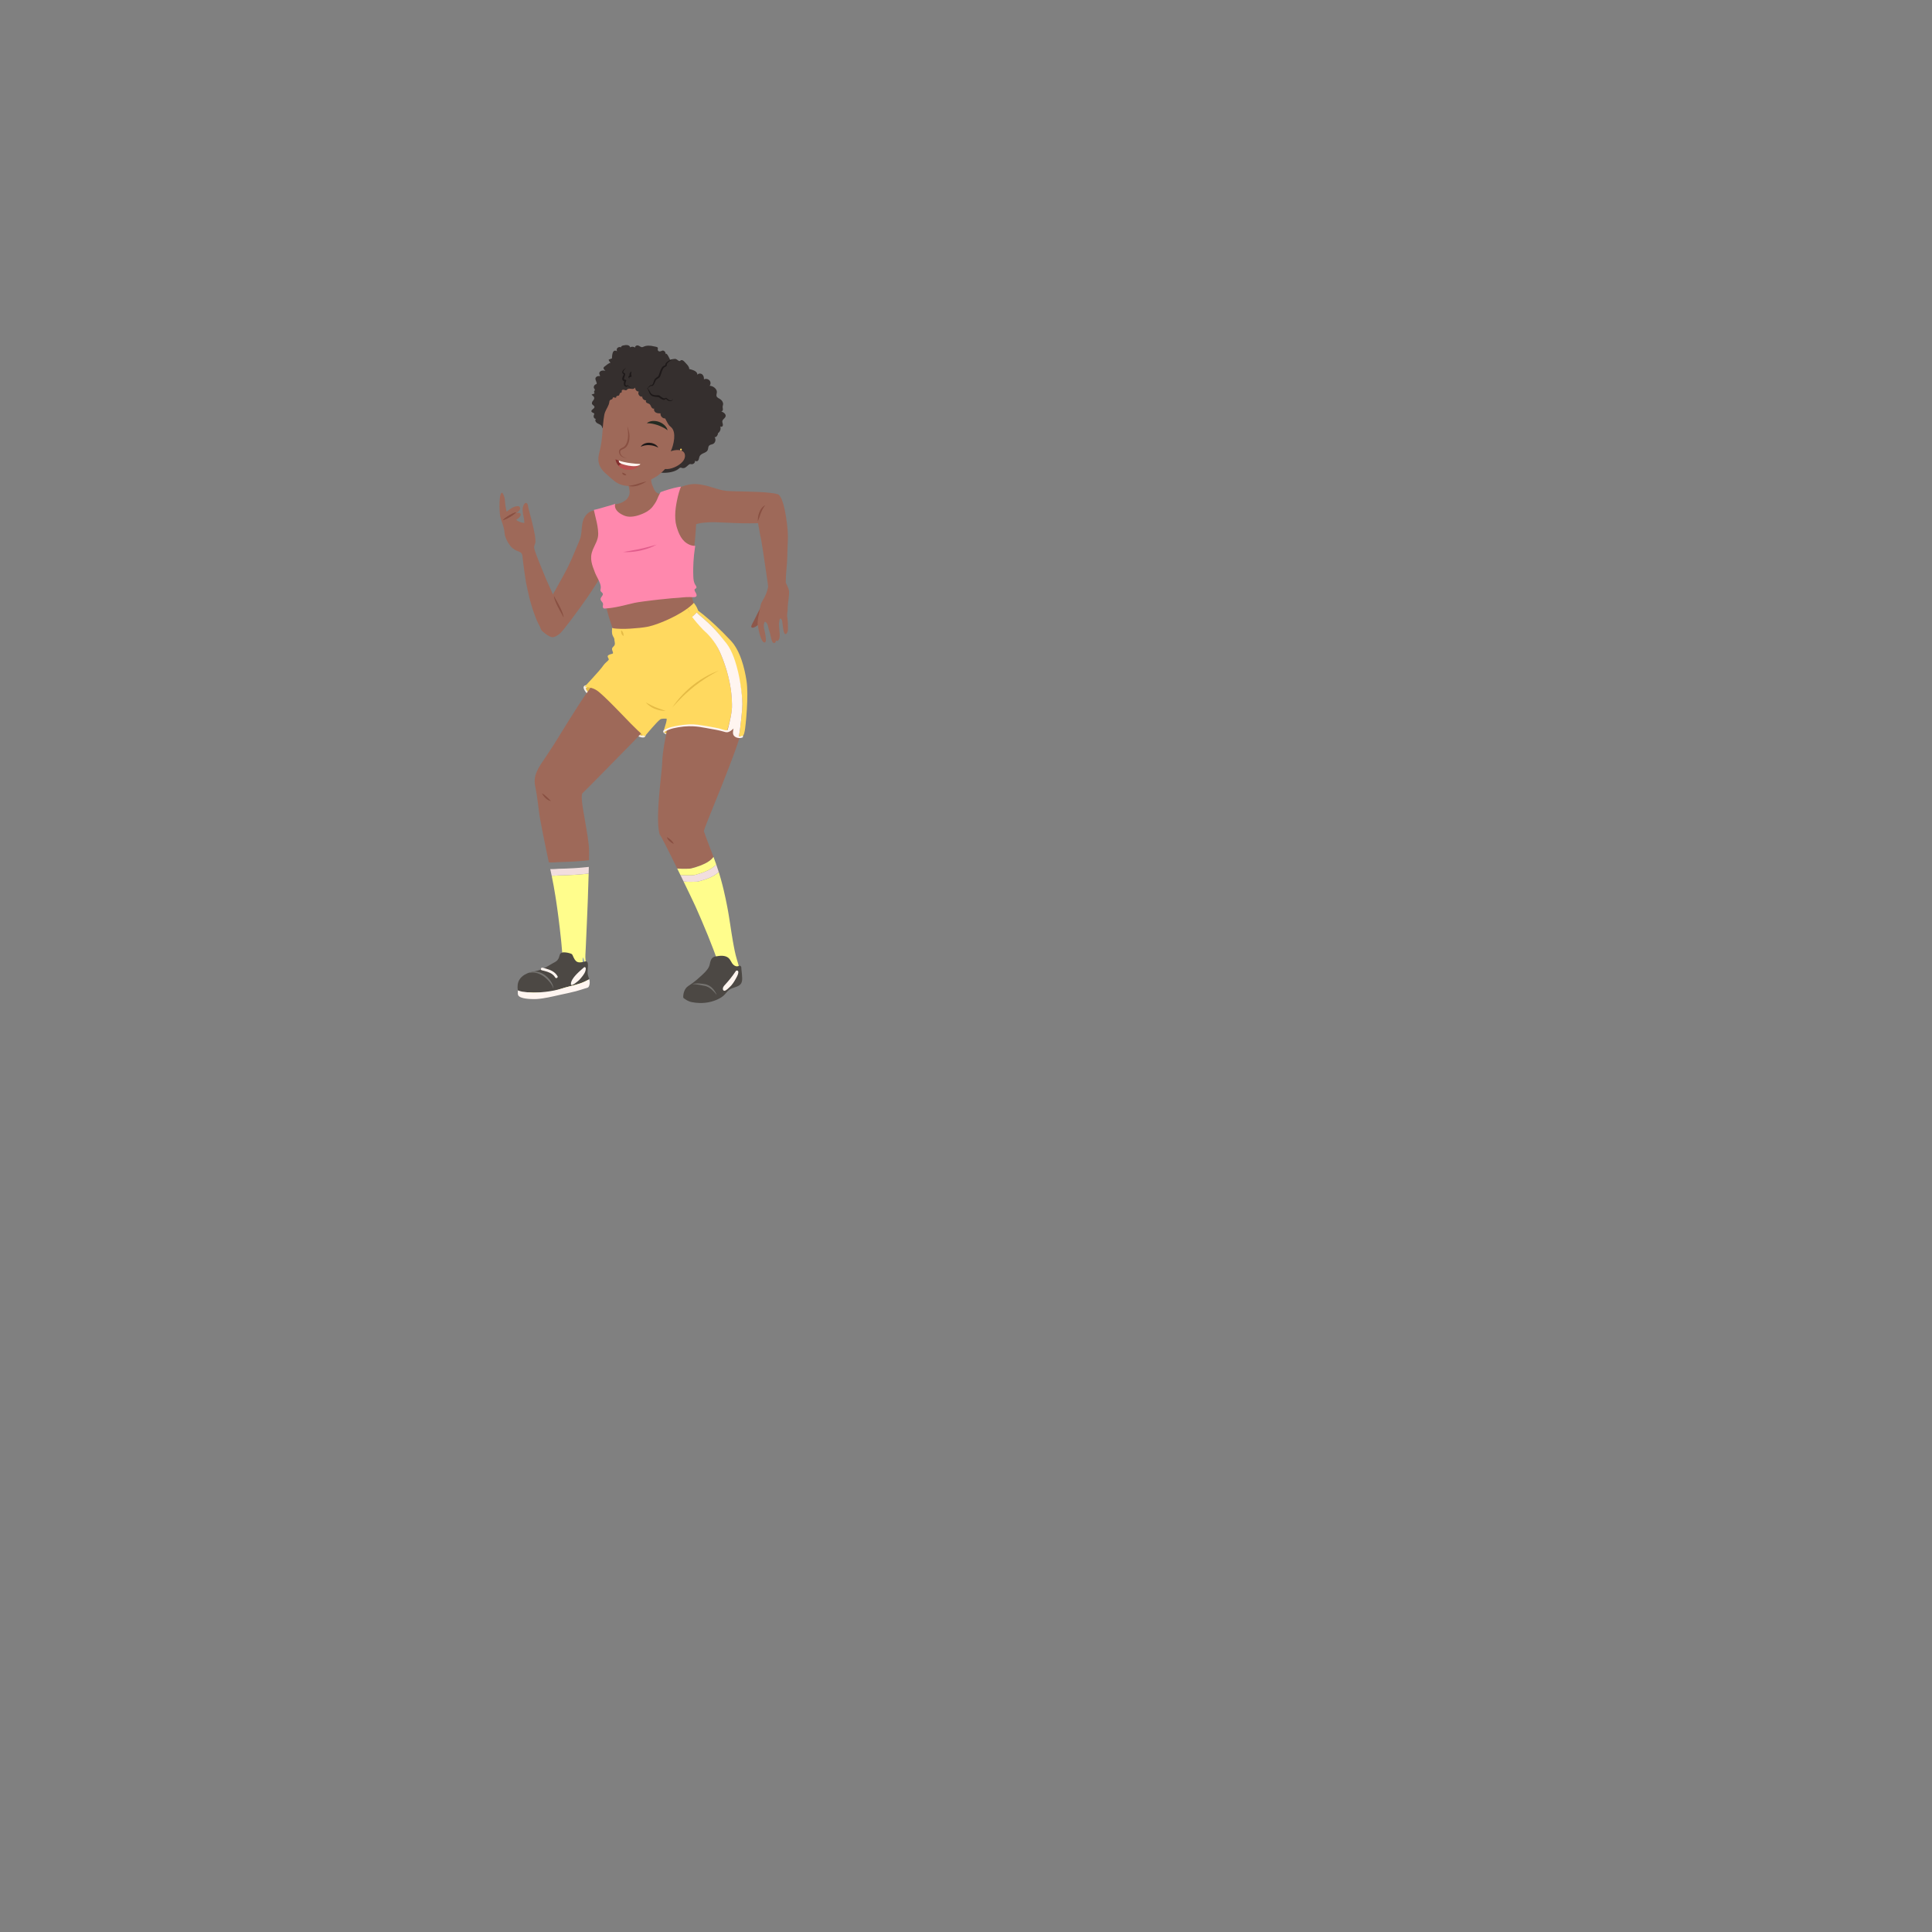<?xml version="1.0" ?>
<svg xmlns="http://www.w3.org/2000/svg" version="1.1" width="384" height="384">
  <rect width="100%" height="100%" fill="#808080" stroke="none"/>
  <defs/>
  <g>
    <path d="M 143.572 83.688 C 143.617 83.459 143.817 83.299 143.985 83.125 C 144.093 83.013 144.187 82.896 144.221 82.751 C 144.326 82.302 143.806 81.939 143.348 81.763 C 143.539 81.782 143.674 81.582 143.682 81.4 C 143.688 81.219 143.618 81.039 143.625 80.858 C 143.632 80.694 143.702 80.54 143.721 80.378 C 143.744 80.179 143.688 79.98 143.585 79.8 C 143.514 79.677 143.419 79.564 143.313 79.467 C 142.998 79.179 142.543 79.098 142.422 78.747 C 142.385 78.639 142.393 78.521 142.413 78.397 C 142.454 78.135 142.551 77.843 142.411 77.555 C 142.17 77.057 141.616 76.7 141.039 76.674 C 141.291 76.362 141.283 75.913 141.021 75.61 C 140.798 75.372 140.472 75.266 140.159 75.316 C 140.075 75.329 139.992 75.353 139.912 75.389 C 139.933 75.038 139.854 74.651 139.573 74.414 C 139.291 74.175 138.769 74.192 138.613 74.509 C 138.628 74.072 138.303 73.804 137.907 73.628 C 137.598 73.49 137.247 73.407 136.979 73.341 C 137.025 73.105 136.847 72.808 136.62 72.528 C 136.399 72.256 136.132 72.002 135.98 71.838 C 135.931 71.786 135.873 71.736 135.811 71.693 C 135.65 71.582 135.458 71.521 135.307 71.619 C 135.218 71.676 135.145 71.785 135.037 71.764 C 134.797 71.718 134.621 71.479 134.378 71.375 C 134.325 71.353 134.269 71.337 134.208 71.33 C 133.988 71.308 133.832 71.432 133.631 71.449 C 133.055 71.496 133.378 71.67 133.078 71.297 C 133.089 71.309 132.982 71.064 132.842 70.812 C 132.643 70.454 132.374 70.083 132.279 70.435 C 132.339 70.169 132.22 69.892 131.985 69.749 C 131.885 69.688 131.759 69.654 131.649 69.691 C 131.315 69.803 131.043 70.004 130.779 69.671 C 130.639 69.497 130.843 69.242 130.713 69.074 C 130.601 68.928 130.221 68.902 130.048 68.857 C 130.046 68.857 130.044 68.856 130.042 68.856 C 129.247 68.65 128.475 68.624 127.882 68.925 C 127.591 69.074 127.414 68.98 127.218 68.86 C 127.099 68.788 126.972 68.705 126.809 68.662 C 126.497 68.581 126.084 68.895 126.287 69.136 C 126.011 68.876 125.533 68.84 125.228 69.057 C 125.251 68.829 124.996 68.653 124.757 68.606 C 124.462 68.55 124.159 68.606 123.867 68.662 C 123.65 68.704 123.371 68.851 123.462 69.044 C 123.365 68.994 123.259 68.97 123.154 68.972 C 123.005 68.975 122.857 69.03 122.74 69.133 C 122.557 69.315 122.521 69.598 122.653 69.817 C 122.328 69.627 122.11 69.666 121.962 69.818 C 121.725 70.057 121.669 70.582 121.65 70.922 C 121.64 71.103 121.641 71.231 121.632 71.234 L 120.967 71.478 C 121.025 71.708 121.171 71.922 121.346 72.089 C 120.922 72.21 120.572 72.55 120.224 72.807 C 120.215 72.813 120.207 72.819 120.199 72.825 C 120.112 72.887 120.022 72.955 119.981 73.049 C 119.881 73.287 120.125 73.525 120.344 73.684 C 120.078 73.649 119.802 73.616 119.549 73.693 C 119.296 73.77 119.076 73.993 119.107 74.242 C 119.129 74.425 119.279 74.596 119.243 74.775 C 118.928 74.672 118.551 74.8 118.389 75.065 C 118.276 75.251 118.385 75.529 118.486 75.782 C 118.58 76.017 118.666 76.231 118.558 76.33 C 118.022 76.477 117.872 77.034 118.172 77.309 C 118.348 77.599 118.036 77.729 118.07 77.91 C 118.085 77.982 118.152 78.039 118.161 78.112 C 118.186 78.346 117.699 78.265 117.588 78.473 C 118.15 78.845 118.283 79.16 117.878 79.624 C 117.702 79.826 117.563 80.114 117.704 80.344 C 117.824 80.54 118.12 80.636 118.153 80.86 C 118.186 81.078 117.948 81.23 117.759 81.387 C 117.613 81.508 117.496 81.632 117.554 81.792 C 117.634 82.016 117.991 82.033 118.135 82.228 C 118.049 82.429 117.962 82.642 117.997 82.857 C 118.032 83.073 118.24 83.283 118.47 83.252 C 118.165 83.439 118.376 83.91 118.688 84.099 C 118.713 84.114 118.738 84.129 118.764 84.143 C 119.062 84.306 119.42 84.413 119.586 84.692 C 119.655 84.809 119.682 84.944 119.745 85.063 C 119.955 85.458 120.288 85.28 120.568 85.454 C 120.896 85.657 120.813 85.787 121.067 86.11 C 121.312 86.421 121.907 86.409 122.08 86.741 C 122.088 86.756 122.095 86.772 122.101 86.789 C 122.234 87.153 121.749 87.527 121.904 87.884 C 121.994 88.091 122.256 88.178 122.488 88.239 L 123.921 88.62 L 124.343 88.727 C 124.497 88.766 124.666 88.816 124.749 88.941 C 124.831 89.066 124.739 89.277 124.582 89.252 C 124.849 89.393 125.049 89.619 125.232 89.86 C 125.566 90.306 125.847 90.802 126.392 90.94 C 126.688 91.015 126.999 90.958 127.304 90.965 C 127.402 90.966 127.499 90.974 127.595 90.994 C 128.54 91.197 128.692 92.37 129.289 93.08 C 129.361 93.166 129.445 93.244 129.538 93.316 C 129.64 93.397 129.754 93.47 129.878 93.535 C 130.432 93.831 131.18 93.971 131.945 93.975 C 132.013 93.975 132.082 93.975 132.151 93.973 C 133.316 93.949 134.482 93.616 135.034 93.041 C 135.268 92.909 135.344 92.945 135.417 92.974 C 135.636 93.067 135.884 93.071 136.103 92.985 C 136.219 92.932 136.317 92.851 136.414 92.77 L 136.809 92.44 L 136.959 92.311 C 137.189 92.204 137.255 92.231 137.319 92.248 C 137.558 92.307 137.809 92.235 137.975 92.061 C 138.018 92.013 138.053 91.96 138.08 91.903 C 138.153 91.748 138.164 91.567 138.104 91.4 C 138.076 91.652 138.473 91.764 138.675 91.607 C 138.875 91.45 138.924 91.174 138.979 90.927 C 139.191 89.973 140.36 90.157 140.664 89.445 C 140.826 89.068 140.678 88.796 141.013 88.515 C 141.259 88.31 141.675 88.365 141.94 88.08 C 141.958 88.06 141.976 88.04 141.992 88.019 C 142.244 87.694 142.286 87.215 142.025 86.885 C 142.233 86.917 142.438 86.803 142.518 86.611 C 142.649 86.468 142.687 86.271 142.72 86.083 C 143.174 85.783 143.351 85.164 143.119 84.673 C 143.157 84.851 143.455 84.877 143.579 84.742 C 143.702 84.607 143.691 84.402 143.648 84.224 C 143.605 84.047 143.537 83.866 143.572 83.688 L 143.572 83.688" stroke-width="2.0" fill="rgb(53, 47, 46)" opacity="1.0"/>
    <path d="M 128.556 77.013 C 128.878 77.282 129.084 77.682 129.284 78.021 C 129.478 78.372 129.806 78.52 130.205 78.542 C 130.212 78.543 130.218 78.544 130.225 78.544 C 130.397 78.562 130.607 78.543 130.813 78.545 C 130.985 78.57 130.997 78.575 131.033 78.589 C 131.102 78.617 131.164 78.658 131.216 78.712 C 131.272 78.78 131.34 78.838 131.417 78.881 C 131.606 78.985 131.781 79.128 131.913 79.157 C 132.043 79.195 132.236 79.122 132.419 79.049 C 132.44 79.068 132.46 79.087 132.479 79.105 C 132.727 79.337 132.931 79.494 133.15 79.561 C 133.245 79.597 133.349 79.601 133.446 79.576 C 133.467 79.57 133.488 79.563 133.509 79.554 C 133.543 79.536 133.574 79.512 133.601 79.483 C 133.66 79.42 133.702 79.335 133.727 79.243 C 133.727 79.302 133.72 79.364 133.702 79.423 C 133.677 79.502 133.633 79.577 133.56 79.632 C 133.448 79.709 133.312 79.745 133.176 79.736 C 133.156 79.734 133.135 79.732 133.115 79.728 C 132.828 79.689 132.571 79.534 132.404 79.304 C 132.387 79.281 132.371 79.257 132.356 79.233 C 132.352 79.389 132.142 79.511 131.851 79.472 C 131.569 79.412 131.423 79.265 131.245 79.178 C 131.038 79.035 130.99 78.981 130.966 78.958 C 130.8 78.923 130.667 78.909 130.55 78.901 C 130.412 78.892 130.294 78.89 130.166 78.871 C 129.936 78.847 129.713 78.774 129.515 78.656 C 129.321 78.526 129.17 78.343 129.08 78.129 C 128.991 77.932 128.927 77.74 128.849 77.552 C 128.77 77.363 128.672 77.183 128.556 77.013 L 128.556 77.013" stroke-width="2.0" fill="rgb(30, 25, 25)" opacity="1.0"/>
    <path d="M 124.395 73.176 C 124.196 73.355 124.003 73.559 123.92 73.786 C 123.873 73.898 123.885 73.996 123.944 74.053 C 124 74.118 124.113 74.16 124.226 74.19 C 124.282 74.525 124.222 74.65 124.172 74.776 C 124.121 74.895 124.079 75.016 124.044 75.14 C 124.014 75.256 124.019 75.356 124.058 75.387 C 124.088 75.43 124.192 75.467 124.31 75.481 C 124.367 75.482 124.42 75.513 124.449 75.562 C 124.478 75.611 124.48 75.671 124.453 75.722 C 124.372 75.902 124.372 75.902 124.33 76.097 C 124.301 76.219 124.296 76.344 124.317 76.467 C 124.345 76.571 124.381 76.625 124.495 76.634 C 124.608 76.644 124.747 76.596 124.879 76.548 C 124.882 76.704 124.986 76.841 125.137 76.886 C 125.236 76.952 125.356 76.979 125.474 76.962 C 125.352 77.018 125.212 77.02 125.088 76.967 C 124.959 76.901 124.865 76.782 124.832 76.643 C 124.823 76.777 124.687 76.862 124.499 76.878 C 124.394 76.884 124.29 76.855 124.205 76.796 C 124.123 76.732 124.063 76.646 124.031 76.548 C 123.988 76.383 123.979 76.212 124.006 76.044 C 124.04 75.804 124.04 75.804 124.138 75.581 L 124.281 75.822 C 124.127 75.802 123.932 75.78 123.78 75.603 C 123.632 75.413 123.672 75.202 123.708 75.057 C 123.788 74.756 123.956 74.516 124.045 74.287 L 124.144 74.469 C 124.004 74.414 123.851 74.35 123.741 74.197 C 123.689 74.12 123.665 74.028 123.672 73.935 C 123.683 73.854 123.71 73.777 123.751 73.706 C 123.827 73.574 123.935 73.478 124.042 73.391 C 124.205 73.257 124.205 73.257 124.395 73.176 L 124.395 73.176" stroke-width="2.0" fill="rgb(30, 25, 25)" opacity="1.0"/>
    <path d="M 125.509 73.825 C 125.487 74.009 125.447 74.165 125.444 74.307 C 125.435 74.436 125.457 74.566 125.508 74.685 C 125.539 74.737 125.538 74.801 125.506 74.853 C 125.474 74.904 125.416 74.934 125.355 74.931 C 125.256 74.929 125.181 74.935 125.146 74.956 C 125.094 74.979 125.084 75.109 125.106 75.24 C 125.043 75.206 124.99 75.157 124.952 75.097 C 124.904 75.022 124.893 74.93 124.921 74.845 C 124.958 74.755 125.029 74.683 125.119 74.645 C 125.192 74.612 125.271 74.594 125.351 74.591 L 125.198 74.836 C 125.096 74.654 125.078 74.437 125.15 74.242 C 125.216 74.065 125.343 73.918 125.509 73.825" stroke-width="2.0" fill="rgb(30, 25, 25)" opacity="1.0"/>
    <path d="M 128.644 77.359 C 128.695 77.24 128.752 77.121 128.826 77.009 C 128.854 76.968 128.884 76.927 128.917 76.888 C 129.007 76.782 129.007 76.782 129.114 76.691 L 129.294 76.537 C 129.455 76.506 129.487 76.524 129.529 76.528 C 129.609 76.492 129.678 76.436 129.73 76.366 C 129.803 76.233 129.847 76.058 129.911 75.885 C 129.976 75.718 130.007 75.551 130.134 75.358 C 130.283 75.171 130.416 75.087 130.58 74.964 C 130.759 74.85 130.829 74.81 130.896 74.66 C 130.937 74.576 130.972 74.479 131.005 74.377 C 131.027 74.312 131.048 74.245 131.07 74.178 C 131.187 73.841 131.297 73.488 131.491 73.153 C 131.566 73.028 131.566 73.028 131.661 72.912 C 131.847 72.739 131.898 72.726 131.945 72.708 C 132.039 72.677 132.122 72.655 132.183 72.627 C 132.268 72.464 132.236 72.37 132.313 72.218 C 132.389 72.12 132.444 72.068 132.518 71.999 C 132.728 71.81 132.728 71.81 132.977 71.674 C 133.304 71.509 133.649 71.381 134.005 71.294 C 133.683 71.46 133.352 71.609 133.07 71.82 C 132.862 71.964 132.68 72.143 132.534 72.349 C 132.525 72.359 132.528 72.455 132.53 72.555 C 132.527 72.608 132.526 72.675 132.478 72.756 C 132.221 72.943 132.129 72.969 132.052 72.999 C 131.842 73.211 131.842 73.211 131.784 73.318 C 131.636 73.592 131.533 73.906 131.429 74.223 C 131.422 74.245 131.415 74.267 131.408 74.289 C 131.347 74.458 131.298 74.628 131.207 74.812 C 131.16 74.913 131.092 75.003 131.009 75.078 C 130.918 75.156 130.832 75.198 130.762 75.241 C 130.635 75.324 130.461 75.444 130.385 75.537 C 130.308 75.641 130.242 75.825 130.168 75.984 C 130.092 76.14 130.045 76.316 129.927 76.488 C 129.867 76.582 129.782 76.659 129.681 76.709 C 129.528 76.757 129.417 76.677 129.381 76.678 L 129.196 76.797 C 129.122 76.845 129.052 76.897 128.986 76.953 C 128.948 76.989 128.912 77.026 128.876 77.064 C 128.791 77.156 128.714 77.255 128.644 77.359 L 128.644 77.359" stroke-width="2.0" fill="rgb(30, 25, 25)" opacity="1.0"/>
    <path d="M 119.714 86.23 C 119.583 87.87 119.433 88.656 119.048 90.269 C 118.906 90.866 118.892 91.397 118.983 91.88 C 119.106 92.533 119.425 93.093 119.875 93.607 C 120.083 93.839 120.318 94.061 120.575 94.279 C 121.957 95.447 122.6 96.324 124.404 96.552 C 124.434 96.556 124.465 96.559 124.496 96.563 C 125.113 96.632 125.809 96.556 126.511 96.392 C 127.084 96.261 127.662 96.071 128.204 95.853 C 128.577 95.707 128.933 95.548 129.261 95.385 C 129.349 95.342 129.438 95.296 129.527 95.247 C 129.744 95.135 129.963 95.009 130.182 94.872 C 130.316 94.799 130.449 94.723 130.581 94.644 C 131.183 94.207 131.753 93.7 132.195 93.207 C 132.221 93.212 132.248 93.216 132.275 93.22 C 133.236 93.347 134.922 92.678 135.715 91.707 C 135.966 91.391 136.126 91.045 136.144 90.685 C 136.202 89.491 135.028 89.333 134.048 89.498 C 133.779 89.547 133.524 89.619 133.313 89.701 C 133.587 89.147 133.903 88.17 133.991 87.212 C 134.068 86.383 133.974 85.566 133.533 85.051 C 133.464 84.97 133.387 84.897 133.302 84.833 C 132.922 84.547 132.694 84.113 132.478 83.693 L 132.206 83.166 C 131.793 83.195 131.404 82.869 131.306 82.481 C 131.28 82.377 131.275 82.269 131.296 82.162 C 130.973 82.162 130.632 82.157 130.352 81.999 C 130.073 81.841 129.89 81.471 130.051 81.197 C 129.844 81.315 129.586 81.134 129.47 80.929 C 129.354 80.725 129.295 80.478 129.11 80.33 C 129.1 80.323 129.091 80.316 129.081 80.309 C 128.921 80.198 128.709 80.171 128.542 80.066 C 128.366 79.955 128.274 79.659 128.457 79.559 C 128.043 79.635 127.614 79.244 127.659 78.831 C 127.141 78.96 126.657 78.248 126.974 77.824 C 126.566 77.851 126.193 77.434 126.272 77.039 C 126.012 77.301 125.794 77.318 125.559 77.294 C 125.365 77.275 125.158 77.228 124.906 77.269 C 124.568 77.323 124.641 77.701 124.195 77.53 C 123.974 77.444 123.638 77.412 123.579 77.639 C 123.547 77.762 123.623 77.919 123.528 78.004 C 123.47 78.058 123.38 78.049 123.309 78.082 C 123.104 78.175 123.165 78.532 122.962 78.631 C 122.886 78.668 122.794 78.655 122.71 78.672 C 122.605 78.698 122.522 78.77 122.479 78.862 C 122.45 78.924 122.439 78.995 122.453 79.066 L 122.056 78.998 L 121.841 78.961 C 121.816 79.072 121.78 79.195 121.712 79.282 C 121.673 79.334 121.622 79.374 121.557 79.391 C 121.222 79.457 121.132 79.654 121.117 79.832 C 121.1 80.025 121.055 80.208 120.992 80.385 C 120.754 81.05 120.265 81.634 120.119 82.417 C 120.107 82.478 120.096 82.539 120.086 82.6 C 119.899 83.665 119.826 84.742 119.745 85.818 C 119.735 85.956 119.725 86.093 119.714 86.23 L 119.714 86.23" stroke-width="2.0" fill="rgb(158, 105, 89)" opacity="1.0"/>
    <path d="M 128.626 93.006 C 128.892 93.185 129.113 93.467 129.236 93.825 C 129.251 93.869 129.265 93.914 129.277 93.958 C 129.482 94.702 129.31 95.456 129.555 96.18 C 129.559 96.193 129.564 96.206 129.569 96.219 C 129.569 96.221 129.57 96.222 129.57 96.224 C 129.573 96.232 129.576 96.241 129.58 96.249 C 129.592 96.283 129.606 96.316 129.621 96.349 C 129.746 96.634 129.866 97.004 130.04 97.329 C 130.183 97.601 130.362 97.843 130.608 97.982 C 130.986 98.197 131.416 98.144 131.861 98.037 C 132.022 97.993 132.184 97.941 132.347 97.893 C 132.596 97.816 132.846 97.746 133.091 97.723 C 133.216 97.71 133.357 97.717 133.439 97.807 C 133.444 97.814 133.45 97.82 133.455 97.827 C 133.529 97.933 133.509 98.085 133.481 98.218 C 133.43 98.462 133.367 98.702 133.294 98.939 C 132.918 100.107 132.288 101.193 131.664 102.26 C 131.639 102.305 131.612 102.349 131.586 102.394 C 131.328 102.844 131.057 103.301 130.75 103.724 C 130.523 104.033 130.276 104.324 130.001 104.58 C 129.665 104.889 129.29 105.147 128.858 105.327 C 128.601 105.434 128.334 105.508 128.061 105.554 C 127.623 105.628 127.17 105.629 126.721 105.576 C 126.338 105.528 125.958 105.441 125.591 105.327 C 124.583 105.017 123.605 104.435 122.887 103.678 C 122.528 103.299 122.234 102.877 122.033 102.421 C 121.832 101.961 121.725 101.468 121.739 100.953 C 121.745 100.727 121.788 100.478 121.968 100.337 C 122.111 100.227 122.306 100.21 122.49 100.188 C 123.058 100.123 123.636 99.917 124.109 99.584 C 124.229 99.51 124.343 99.429 124.448 99.339 C 124.729 99.071 124.946 98.747 125.063 98.373 C 125.086 98.302 125.103 98.229 125.116 98.157 C 125.236 97.507 124.998 96.816 124.816 96.161 C 124.773 96.014 124.734 95.868 124.702 95.725 C 124.683 95.644 124.203 95.328 124.259 95.234 C 124.336 95.107 125.112 95.104 125.2 95.089 C 125.242 95.083 125.282 95.075 125.321 95.064 C 125.498 95.017 125.651 94.933 125.788 94.825 C 126.321 94.416 126.603 93.63 127.04 93.182 C 127.516 92.694 128.145 92.684 128.626 93.006 L 128.626 93.006" stroke-width="2.0" fill="rgb(158, 105, 89)" opacity="1.0"/>
    <path d="M 128.501 95.703 C 128.415 95.758 128.327 95.811 128.238 95.862 C 127.788 96.128 127.307 96.343 126.803 96.501 C 126.738 96.522 126.672 96.54 126.606 96.557 C 126.361 96.622 126.109 96.662 125.855 96.677 C 125.534 96.693 125.213 96.661 124.903 96.582 C 125.218 96.522 125.525 96.48 125.822 96.418 C 126.153 96.346 126.238 96.327 126.439 96.265 C 126.507 96.244 126.588 96.218 126.698 96.183 C 127.128 96.054 127.56 95.909 128.011 95.8 C 128.172 95.762 128.335 95.729 128.501 95.703" stroke-width="2.0" fill="rgb(137, 80, 66)" opacity="1.0"/>
    <path d="M 132.686 85.532 C 132.551 85.428 132.457 85.356 132.377 85.298 C 132.188 85.16 132.081 85.107 131.721 84.924 C 131.378 84.75 131.022 84.6 130.657 84.477 C 130.342 84.372 130.02 84.287 129.692 84.223 C 129.318 84.152 128.937 84.114 128.555 84.111 C 128.872 83.839 129.298 83.712 129.718 83.675 C 130.109 83.647 130.501 83.694 130.873 83.812 C 130.904 83.822 130.935 83.833 130.966 83.844 C 131.366 83.983 131.734 84.2 132.047 84.482 C 132.28 84.698 132.485 84.958 132.603 85.25 C 132.639 85.341 132.668 85.435 132.686 85.532" stroke-width="2.0" fill="rgb(36, 43, 34)" opacity="1.0"/>
    <path d="M 124.584 90.97 C 123.912 91.116 123.14 90.638 123.028 89.916 C 122.989 89.722 123.036 89.52 123.156 89.358 C 123.286 89.19 123.463 89.104 123.615 89.027 C 123.772 88.952 123.907 88.884 124.021 88.794 C 124.135 88.701 124.24 88.594 124.325 88.469 C 124.366 88.407 124.404 88.343 124.44 88.277 C 124.527 88.113 124.597 87.939 124.653 87.757 C 124.707 87.577 124.748 87.391 124.778 87.202 C 124.806 87.027 124.824 86.85 124.835 86.674 C 124.866 86.037 124.77 85.382 124.698 84.722 C 124.914 85.349 125.109 85.994 125.126 86.679 C 125.129 87.062 125.095 87.455 124.99 87.833 C 124.986 87.85 124.981 87.868 124.976 87.885 C 124.971 87.901 124.966 87.917 124.961 87.933 C 124.882 88.183 124.769 88.426 124.612 88.655 C 124.451 88.88 124.451 88.88 124.227 89.051 C 124.074 89.165 123.898 89.237 123.749 89.3 C 123.598 89.366 123.461 89.432 123.376 89.524 C 123.288 89.614 123.256 89.744 123.262 89.889 C 123.293 90.477 123.901 91.011 124.584 90.97 L 124.584 90.97" stroke-width="2.0" fill="rgb(137, 80, 66)" opacity="1.0"/>
    <path d="M 130.839 88.967 C 130.563 88.822 130.273 88.707 129.974 88.622 C 129.689 88.546 129.396 88.498 129.1 88.48 C 128.498 88.434 127.893 88.543 127.347 88.796 C 127.512 88.511 127.796 88.294 128.116 88.164 C 128.436 88.032 128.785 87.976 129.133 88 C 129.439 88.018 129.737 88.094 130.011 88.222 C 130.047 88.24 130.083 88.258 130.118 88.277 C 130.418 88.44 130.686 88.674 130.839 88.967" stroke-width="2.0" fill="rgb(30, 25, 25)" opacity="1.0"/>
    <path d="M 123.668 93.931 C 123.881 93.972 124 94.029 124.13 94.097 C 124.252 94.171 124.379 94.248 124.5 94.422 C 124.321 94.501 124.114 94.489 123.948 94.392 C 123.79 94.3 123.657 94.141 123.668 93.931" stroke-width="2.0" fill="rgb(137, 80, 66)" opacity="1.0"/>
    <path d="M 127.138 92.429 C 126.921 92.704 126.444 93.172 125.62 93.323 C 125.295 93.39 124.916 93.41 124.479 93.351 C 123.743 93.252 123.256 92.934 122.935 92.577 C 123.203 92.364 123.203 92.364 123.485 92.166 C 123.9 92.32 124.719 92.572 125.543 92.634 C 126.117 92.691 126.693 92.656 127.138 92.429" stroke-width="2.0" fill="rgb(186, 80, 80)" opacity="1.0"/>
    <path d="M 124.001 91.825 C 124.469 91.93 124.963 92.013 125.48 92.072 C 126.055 92.152 126.657 92.202 127.281 92.22 C 127.281 92.22 127.236 92.306 127.138 92.429 C 126.693 92.656 126.117 92.691 125.543 92.634 C 124.719 92.572 123.901 92.32 123.486 92.167 C 123.391 92.134 123.299 92.096 123.21 92.05 C 123.078 91.961 123.052 91.9 122.999 91.765 C 122.975 91.691 122.965 91.612 122.972 91.533 C 123.479 91.704 123.479 91.704 124.001 91.825 L 124.001 91.825" stroke-width="2.0" fill="rgb(255, 245, 240)" opacity="1.0"/>
    <path d="M 122.971 91.533 C 122.964 91.612 122.974 91.691 122.998 91.765 C 123.051 91.9 123.078 91.961 123.209 92.05 C 123.232 92.065 123.332 92.109 123.486 92.167 C 123.204 92.364 123.204 92.364 122.935 92.578 C 122.615 92.215 122.404 91.773 122.327 91.299 C 122.644 91.428 122.644 91.428 122.971 91.533 L 122.971 91.533" stroke-width="2.0" fill="rgb(132, 47, 47)" opacity="1.0"/>
    <path d="M 135.346 89.522 C 135.576 89.527 135.578 89.176 135.347 89.172 C 135.118 89.167 135.117 89.518 135.346 89.522" stroke-width="2.0" fill="rgb(255, 217, 95)" opacity="1.0"/>
    <path d="M 119.335 114.606 C 119.123 115.096 118.591 115.964 117.894 117.006 C 117.633 117.409 117.349 117.838 117.05 118.28 C 117.015 118.332 116.98 118.384 116.944 118.436 C 116.619 118.904 116.29 119.371 115.959 119.835 C 115.745 120.138 115.53 120.44 115.314 120.741 C 114.726 121.56 114.13 122.372 113.524 123.177 C 112.418 124.643 111.518 125.758 111.229 125.977 C 111.099 126.076 110.978 126.164 110.865 126.241 C 109.699 127.007 109.337 126.651 107.84 125.502 C 107.73 125.417 107.637 125.304 107.562 125.171 C 107.159 124.441 107.272 123.088 107.721 122.332 C 108.176 121.571 107.018 122.14 107.588 121.462 C 107.668 121.367 107.747 121.271 107.825 121.174 C 108.62 120.191 109.317 119.103 109.975 117.988 C 110.12 117.741 110.264 117.493 110.406 117.245 C 110.827 116.489 111.237 115.73 111.654 114.989 C 111.776 114.766 111.898 114.545 112.022 114.326 C 112.611 113.271 113.148 112.186 113.63 111.076 C 113.838 110.604 114.04 110.128 114.239 109.65 C 114.512 109.011 114.78 108.367 115.052 107.719 C 115.137 107.527 115.214 107.332 115.282 107.133 C 115.318 107.032 115.351 106.93 115.383 106.827 C 115.47 106.511 115.509 106.185 115.548 105.86 C 115.56 105.758 115.571 105.657 115.581 105.556 C 115.68 104.551 115.709 103.586 116.221 102.744 C 116.296 102.622 116.38 102.503 116.476 102.387 C 116.739 102.069 117.024 101.841 117.327 101.686 C 118.149 101.286 119.109 101.425 120.143 101.731 C 120.275 101.769 120.41 101.807 120.542 101.851 C 120.839 101.946 121.123 102.072 121.338 102.289 C 121.462 102.413 121.553 102.556 121.622 102.711 C 121.772 103.044 121.814 103.431 121.84 103.797 C 121.879 104.359 121.876 104.935 121.837 105.52 C 121.798 106.149 121.72 106.788 121.61 107.43 C 121.421 108.49 121.168 109.537 120.851 110.565 C 120.79 110.759 120.727 110.953 120.661 111.146 C 120.629 111.241 120.597 111.336 120.564 111.43 C 120.222 112.437 119.841 113.431 119.42 114.409 C 119.392 114.475 119.364 114.54 119.335 114.606 L 119.335 114.606" stroke-width="2.0" fill="rgb(158, 105, 89)" opacity="1.0"/>
    <path d="M 106.162 108.808 C 106.178 109.045 106.291 109.436 106.474 109.942 C 106.56 110.187 106.663 110.46 106.779 110.755 C 106.927 111.146 107.098 111.577 107.284 112.039 C 107.592 112.802 107.943 113.648 108.305 114.532 C 108.364 114.678 108.424 114.825 108.485 114.973 C 108.609 115.252 108.733 115.533 108.858 115.816 C 109.077 116.297 109.296 116.782 109.508 117.265 C 109.914 118.184 110.299 119.096 110.628 119.955 C 110.815 120.441 110.984 120.911 111.128 121.355 C 111.138 121.383 111.147 121.411 111.156 121.438 C 111.175 121.496 111.194 121.552 111.212 121.609 C 111.292 121.859 111.364 122.1 111.426 122.33 C 111.811 123.75 111.834 124.774 111.223 125.037 C 111.223 125.037 111.124 125.262 110.918 125.525 C 110.628 125.887 110.129 126.32 109.398 126.321 C 108.779 126.323 108.194 125.856 107.648 125.081 C 107.423 124.755 107.206 124.374 106.996 123.95 C 106.644 123.238 106.315 122.403 106.01 121.505 C 105.961 121.36 105.913 121.215 105.865 121.067 C 105.698 120.547 105.538 120.009 105.388 119.464 C 105.32 119.206 105.254 118.946 105.191 118.686 C 104.976 117.792 104.778 116.894 104.596 115.993 C 104.574 115.888 104.553 115.783 104.533 115.677 C 104.454 115.186 104.38 114.694 104.311 114.201 C 104.265 113.898 104.221 113.594 104.179 113.29 C 104.049 112.386 103.937 111.479 103.843 110.569 C 103.839 110.537 103.836 110.506 103.832 110.474 C 103.746 109.781 103.289 109.7 102.739 109.47 C 102.516 109.377 102.278 109.26 102.043 109.068 C 101.448 108.414 101.105 107.766 100.922 107.083 C 100.872 106.905 100.833 106.724 100.804 106.541 C 100.701 105.899 100.713 105.22 100.769 104.473 C 100.79 104.185 100.817 103.887 100.847 103.577 C 100.892 103.124 101.104 102.533 101.558 102.567 C 101.687 102.577 101.797 102.64 101.896 102.722 C 101.981 102.793 102.058 102.878 102.135 102.957 C 102.384 103.213 102.672 103.425 102.986 103.586 C 103.364 103.78 103.78 103.902 104.213 103.942 C 104.233 103.219 103.985 102.481 103.901 101.769 C 103.87 101.505 103.862 101.245 103.898 100.99 C 103.924 100.8 103.976 100.612 104.061 100.428 C 104.397 99.708 104.827 99.859 104.95 100.492 C 104.965 100.571 104.975 100.658 104.979 100.753 C 104.985 100.871 105.105 101.323 105.274 101.954 C 105.386 102.373 105.521 102.871 105.658 103.403 C 105.677 103.476 105.695 103.55 105.714 103.625 C 105.943 104.536 106.173 105.527 106.315 106.38 C 106.386 106.864 106.43 107.303 106.431 107.66 C 106.431 107.996 106.209 108.32 106.166 108.655 C 106.16 108.706 106.158 108.757 106.162 108.808 L 106.162 108.808" stroke-width="2.0" fill="rgb(158, 105, 89)" opacity="1.0"/>
    <path d="M 110.09 118.418 C 110.259 118.781 110.463 119.113 110.655 119.459 C 110.81 119.731 110.883 119.859 110.958 119.998 C 111.023 120.12 111.09 120.251 111.217 120.498 C 111.296 120.658 111.375 120.818 111.45 120.981 C 111.493 121.069 111.535 121.159 111.575 121.249 C 111.624 121.359 111.671 121.47 111.715 121.582 C 111.861 121.956 112.005 122.348 112.022 122.76 C 111.863 122.388 111.661 122.053 111.47 121.706 C 111.403 121.587 111.337 121.467 111.271 121.347 C 111.266 121.338 111.26 121.328 111.255 121.319 C 111.238 121.286 111.22 121.254 111.203 121.221 C 111.103 121.036 111.005 120.851 110.909 120.664 C 110.726 120.311 110.559 119.95 110.408 119.581 C 110.263 119.21 110.12 118.825 110.09 118.418" stroke-width="2.0" fill="rgb(137, 80, 66)" opacity="1.0"/>
    <path d="M 102.043 109.068 C 102.004 109.167 101.338 107.703 101.327 107.577 C 101.314 107.434 101.284 107.235 101.262 107.033 C 101.235 106.81 101.218 106.584 101.247 106.426 C 101.364 105.778 101.991 105.412 102.513 105.04 C 102.914 104.753 103.251 104.043 102.511 103.941 C 101.995 103.87 101.359 104.49 101.093 104.737 C 101.244 104.242 102.262 103.57 102.899 103.112 C 102.939 103.083 102.978 103.055 103.015 103.028 C 103.187 102.904 103.431 102.643 103.484 102.331 C 103.559 101.903 103.02 101.879 102.686 101.949 C 102.608 101.966 102.542 101.987 102.497 102.01 C 102.554 101.989 102.617 101.959 102.681 101.922 C 102.803 101.853 102.932 101.76 103.045 101.653 C 103.175 101.531 103.284 101.393 103.342 101.254 C 103.379 101.164 103.394 101.073 103.377 100.987 C 103.334 100.763 103.229 100.662 103.08 100.624 C 102.948 100.591 102.782 100.607 102.594 100.629 C 102.591 100.63 102.587 100.63 102.584 100.631 C 102.473 100.645 102.357 100.676 102.238 100.719 C 101.699 100.919 101.102 101.381 100.713 101.697 C 100.573 101.453 100.592 101.078 100.508 100.795 C 100.489 100.731 100.471 100.618 100.455 100.478 C 100.39 99.961 100.334 99.07 100.251 98.836 C 100.069 98.319 99.76 97.344 99.458 98.421 C 99.282 99.044 99.238 100.463 99.311 101.599 C 99.333 101.975 99.369 102.32 99.417 102.594 C 99.44 102.73 99.467 102.848 99.496 102.945 C 99.793 103.907 100.061 104.509 100.214 105.337 C 100.254 105.565 100.286 105.809 100.306 106.084 C 100.33 106.394 100.447 106.76 100.613 107.127 C 101.022 108.057 101.743 108.997 102.043 109.068" stroke-width="2.0" fill="rgb(158, 105, 89)" opacity="1.0"/>
    <path d="M 102.602 101.814 C 102.505 101.913 102.405 102.005 102.301 102.093 C 102.005 102.343 101.684 102.552 101.357 102.75 C 100.911 103.007 100.451 103.241 99.938 103.381 C 100.313 102.999 100.742 102.711 101.183 102.445 C 101.586 102.214 101.999 102.001 102.452 101.859 C 102.502 101.843 102.551 101.828 102.602 101.814" stroke-width="2.0" fill="rgb(137, 80, 66)" opacity="1.0"/>
    <path d="M 102.602 101.814 C 102.505 101.913 102.405 102.005 102.301 102.093 C 102.005 102.343 101.684 102.552 101.357 102.75 C 100.911 103.007 100.451 103.241 99.938 103.381 C 100.313 102.999 100.742 102.711 101.183 102.445 C 101.586 102.214 101.999 102.001 102.452 101.859 C 102.502 101.843 102.551 101.828 102.602 101.814" stroke-width="2.0" fill="rgb(137, 80, 66)" opacity="1.0"/>
    <path d="M 138.221 120.472 C 138.094 120.279 137.987 120.083 137.897 119.886 C 137.701 119.435 137.587 118.977 137.525 118.513 C 137.479 118.194 137.458 117.872 137.45 117.548 C 137.427 116.545 137.534 115.523 137.458 114.502 C 137.433 114.171 137.45 113.707 137.495 113.147 C 137.529 112.704 137.581 112.202 137.644 111.66 C 137.679 111.327 137.718 110.979 137.759 110.621 C 137.816 110.127 137.877 109.613 137.939 109.091 C 137.98 108.722 138.021 108.35 138.061 107.978 C 138.089 107.719 138.116 107.461 138.142 107.204 C 138.19 106.68 138.233 106.161 138.268 105.659 C 138.276 105.549 138.283 105.441 138.29 105.333 C 138.296 105.249 138.301 105.165 138.306 105.082 C 138.334 104.716 138.357 104.361 138.373 104.024 C 138.405 103.282 138.404 102.623 138.355 102.098 C 138.333 101.812 138.297 101.566 138.243 101.367 C 138.046 100.644 138.085 99.506 137.999 98.502 C 137.983 98.313 137.961 98.128 137.933 97.952 C 137.756 96.846 137.309 96.075 135.985 96.562 C 135.855 96.609 135.735 96.652 135.622 96.69 C 134.566 97.065 134.236 97.046 133.863 97.109 C 133.539 97.171 133.182 97.294 132.282 97.803 C 132.207 97.844 132.128 97.888 132.044 97.934 C 131.988 97.966 131.929 98.001 131.867 98.041 C 131.612 98.191 131.308 98.403 130.966 98.665 C 130.523 99.015 130.016 99.452 129.47 99.951 C 129.12 100.276 128.772 100.604 128.429 100.935 C 128.092 101.246 127.759 101.559 127.43 101.876 C 126.972 102.33 126.52 102.79 126.076 103.256 C 126.053 103.28 126.031 103.303 126.008 103.326 C 125.12 104.23 124.258 105.157 123.423 106.107 C 123.202 106.366 122.982 106.626 122.765 106.889 C 121.851 108.002 121.16 108.954 120.878 109.547 C 120.686 109.95 120.52 110.364 120.383 110.787 C 120.333 110.936 120.287 111.087 120.244 111.239 C 119.993 112.149 119.866 113.092 119.87 114.041 C 119.879 115.48 119.938 116.28 120.032 117.041 C 120.038 117.09 120.044 117.139 120.05 117.188 C 120.121 117.777 120.214 118.363 120.317 119.239 C 120.338 119.416 120.359 119.604 120.381 119.807 C 120.386 119.864 120.391 119.921 120.396 119.981 C 120.405 120.074 120.413 120.17 120.422 120.269 C 120.423 120.284 120.425 120.301 120.428 120.32 C 120.474 120.658 120.69 121.496 120.961 122.431 C 121.032 122.668 121.107 122.912 121.184 123.156 C 121.476 124.085 121.793 125.006 122.027 125.539 C 122.106 125.719 122.175 125.856 122.231 125.936 C 122.7 126.604 123.058 126.478 123.609 127.132 C 124.044 127.649 124.637 128.008 125.215 128.386 C 125.312 128.449 125.409 128.512 125.505 128.577 C 125.606 128.647 125.707 128.719 125.804 128.793 C 125.941 128.897 126.074 129.006 126.199 129.123 C 126.493 129.399 126.756 129.724 127.124 129.892 C 127.464 130.047 127.853 130.051 128.227 130.048 C 128.765 130.044 129.304 130.031 129.841 130.005 C 130.316 129.983 130.789 129.951 131.261 129.904 C 131.395 129.892 131.528 129.878 131.661 129.863 C 132.535 129.757 133.401 129.592 134.252 129.367 C 135.237 129.108 136.188 128.738 137.087 128.266 C 137.097 128.261 137.108 128.255 137.118 128.25 C 137.789 127.899 138.416 127.476 138.987 126.99 C 139.169 126.833 139.345 126.67 139.515 126.502 C 139.59 126.426 139.664 126.349 139.735 126.269 C 139.991 125.983 140.209 125.664 140.293 125.3 C 140.399 124.837 140.11 124.125 139.743 123.454 C 139.423 122.871 139.043 122.318 138.811 121.989 C 138.528 121.586 138.532 121.211 138.392 120.811 C 138.35 120.7 138.297 120.588 138.221 120.472 L 138.221 120.472" stroke-width="2.0" fill="rgb(158, 105, 89)" opacity="1.0"/>
    <path d="M 151.398 120.378 C 150.973 121.088 150.52 122.01 149.858 123.348 C 149.853 123.357 149.848 123.367 149.841 123.379 C 149.716 123.618 149.211 124.474 149.331 124.636 C 149.568 124.958 150.127 124.616 150.471 124.354 C 150.59 124.262 150.684 124.179 150.728 124.138 C 151.23 123.677 151.631 123.01 151.849 122.365 C 151.871 122.297 151.892 122.229 151.911 122.162 C 151.941 122.055 151.965 121.95 151.984 121.847 C 152.093 121.243 152.004 120.716 151.639 120.48 C 151.569 120.435 151.489 120.401 151.398 120.378 L 151.398 120.378" stroke-width="2.0" fill="rgb(142, 87, 74)" opacity="1.0"/>
    <path d="M 150.582 123.944 C 150.574 123.59 150.61 123.241 150.667 122.894 C 150.77 122.267 150.941 121.646 151.041 121.013 C 151.114 120.546 151.203 120.055 151.425 119.633 C 151.453 119.579 151.483 119.526 151.516 119.474 C 151.808 119.016 152.062 118.536 152.261 118.036 C 152.421 117.64 152.547 117.232 152.63 116.812 C 152.645 116.74 152.659 116.668 152.671 116.595 C 152.682 116.531 152.542 115.521 152.339 114.156 C 152.337 114.143 152.335 114.13 152.333 114.117 C 152.281 113.76 152.227 113.404 152.174 113.048 C 152.084 112.422 151.992 111.797 151.897 111.172 C 151.815 110.608 151.731 110.045 151.646 109.482 C 151.534 108.753 151.428 108.086 151.335 107.554 C 151.236 106.994 151.153 106.582 151.097 106.399 C 151.071 106.312 150.902 105.291 150.717 104.262 C 150.702 104.17 150.687 104.077 150.671 103.986 C 149.638 104.02 148.605 104.025 147.574 104.002 C 147.171 103.995 146.769 103.984 146.367 103.968 C 144.955 103.92 143.543 103.845 142.135 103.793 C 142.127 103.793 142.12 103.792 142.112 103.792 C 141.766 103.776 141.269 103.788 140.746 103.822 C 140.446 103.838 140.138 103.862 139.847 103.893 C 139.696 103.908 139.549 103.925 139.41 103.943 C 139.149 103.982 138.915 104.026 138.732 104.076 C 138.637 104.102 138.543 104.127 138.45 104.151 C 137.949 104.275 137.491 104.375 137.074 104.414 C 136.723 104.453 136.401 104.45 136.107 104.384 C 135.394 104.223 134.847 103.69 134.455 102.484 C 134.38 102.253 134.343 101.953 134.339 101.607 C 134.34 101.067 134.424 100.417 134.572 99.749 C 134.706 99.113 134.894 98.461 135.122 97.87 C 135.26 97.51 135.451 97.218 135.684 96.985 C 136.132 96.541 136.735 96.316 137.417 96.237 C 138.003 96.169 138.649 96.209 139.306 96.312 C 139.623 96.364 139.943 96.431 140.26 96.507 C 140.442 96.551 140.624 96.599 140.803 96.648 C 141.085 96.726 141.368 96.813 141.652 96.902 C 142.542 97.176 143.443 97.468 144.36 97.562 C 144.421 97.568 144.488 97.574 144.56 97.58 C 145.077 97.62 145.868 97.642 146.781 97.662 C 147.324 97.675 147.91 97.687 148.508 97.703 C 150.17 97.745 151.921 97.808 153.077 97.962 C 153.136 97.97 153.193 97.978 153.249 97.987 C 153.67 98.016 154.068 98.091 154.541 98.219 C 154.929 98.324 155.249 98.877 155.508 99.614 C 155.649 100.007 155.771 100.452 155.878 100.909 C 156.171 102.168 156.341 103.511 156.415 104.083 C 156.418 104.105 156.421 104.126 156.423 104.145 C 156.508 104.826 156.556 105.379 156.581 105.867 C 156.608 106.392 156.607 106.841 156.594 107.291 C 156.571 108.054 156.513 108.823 156.494 109.973 C 156.49 110.127 156.487 110.288 156.485 110.457 C 156.483 110.634 156.478 110.81 156.47 110.985 C 156.446 111.689 156.384 112.374 156.324 113.07 C 156.261 113.799 156.199 114.541 156.183 115.33 C 156.18 115.481 156.179 115.633 156.18 115.787 C 156.22 115.887 156.267 115.994 156.318 116.104 C 156.53 116.563 156.801 117.092 156.831 117.552 C 156.883 118.386 156.607 119.679 156.567 120.609 C 156.563 120.709 156.561 120.805 156.563 120.895 C 156.568 121.087 156.547 121.288 156.522 121.492 C 156.477 121.862 156.416 122.24 156.459 122.587 C 156.463 122.615 156.467 122.643 156.472 122.67 C 156.614 123.459 156.62 124.191 156.62 124.987 C 156.619 125.082 156.6 125.261 156.555 125.445 C 156.486 125.729 156.356 126.022 156.142 126.03 C 155.779 126.043 155.66 125.076 155.569 124.265 C 155.538 123.987 155.511 123.728 155.477 123.532 C 155.455 123.397 155.429 123.293 155.398 123.234 C 155.054 122.581 154.917 123.171 154.862 123.63 C 154.85 123.724 154.843 123.812 154.837 123.883 C 154.834 123.93 154.831 123.979 154.83 124.03 C 154.82 124.556 154.936 125.294 154.971 125.94 C 154.988 126.272 154.985 126.58 154.932 126.823 C 154.921 126.875 154.896 126.946 154.86 127.02 C 154.825 127.091 154.781 127.165 154.729 127.229 C 154.588 127.402 154.393 127.502 154.192 127.268 C 154.222 127.388 154.21 127.497 154.171 127.586 C 154.091 127.767 153.899 127.862 153.727 127.786 C 153.709 127.778 153.691 127.768 153.674 127.756 C 153.408 127.576 153.265 126.893 153.146 126.326 C 153.083 126.021 153.026 125.749 152.961 125.607 C 152.913 125.5 152.874 125.379 152.839 125.25 C 152.697 124.721 152.631 124.062 152.279 123.722 C 152.176 123.622 152.108 123.577 152.058 123.577 C 151.977 123.576 151.943 123.689 151.886 123.867 C 151.723 124.373 151.856 124.881 151.967 125.375 C 151.981 125.437 152.009 125.56 152.042 125.719 C 152.046 125.74 152.051 125.762 152.055 125.785 C 152.185 126.425 152.363 127.529 152.066 127.672 C 151.874 127.765 151.691 127.638 151.523 127.382 C 151.285 127.017 151.077 126.394 150.918 125.773 C 150.756 125.144 150.644 124.516 150.601 124.165 C 150.59 124.069 150.583 123.993 150.582 123.944 L 150.582 123.944" stroke-width="2.0" fill="rgb(158, 105, 89)" opacity="1.0"/>
    <path d="M 152.099 100.412 C 151.879 100.691 151.687 100.99 151.523 101.304 C 151.417 101.511 151.323 101.724 151.242 101.943 C 151.222 101.993 151.203 102.044 151.184 102.095 C 150.991 102.59 150.847 103.109 150.632 103.631 C 150.601 103.091 150.674 102.547 150.847 102.031 C 150.87 101.959 150.894 101.888 150.921 101.817 C 151.017 101.574 151.136 101.337 151.287 101.123 C 151.318 101.081 151.349 101.039 151.382 100.998 C 151.579 100.753 151.821 100.542 152.099 100.412 L 152.099 100.412" stroke-width="2.0" fill="rgb(137, 80, 66)" opacity="1.0"/>
    <path d="M 134.214 118.862 C 135.153 118.815 136.141 118.65 137.078 118.672 C 137.389 118.679 137.726 118.712 137.99 118.687 C 138.44 118.647 138.675 118.439 138.192 117.649 C 138.081 117.467 137.971 117.22 138.124 117.068 C 138.191 117 138.297 116.975 138.364 116.905 C 138.53 116.732 138.353 116.466 138.218 116.269 C 137.879 115.776 137.827 115.16 137.802 114.572 C 137.78 114.042 137.773 113.513 137.782 112.983 C 137.789 112.564 137.805 112.144 137.831 111.726 C 137.834 111.659 137.838 111.592 137.842 111.525 C 137.891 110.695 137.977 109.867 138.101 109.044 C 138.127 108.859 138.156 108.673 138.186 108.488 C 137.39 108.519 136.619 108.149 136.027 107.605 C 135.892 107.478 135.767 107.342 135.654 107.199 C 135.162 106.577 134.856 105.843 134.61 105.093 C 134.557 104.929 134.507 104.765 134.458 104.601 C 134.205 103.745 134.161 102.694 134.234 101.637 C 134.276 101.135 134.344 100.633 134.428 100.149 C 134.454 100.001 134.481 99.854 134.51 99.71 C 134.766 98.358 135.122 97.206 135.36 96.714 C 135.027 96.756 134.496 96.864 133.926 96.999 C 133.289 97.163 132.603 97.361 132.086 97.532 C 131.807 97.621 131.577 97.702 131.431 97.767 C 131.328 97.808 131.266 97.842 131.256 97.867 C 131.204 97.991 131.026 98.317 130.859 98.662 C 130.765 98.865 130.674 99.075 130.612 99.254 C 130.465 99.681 129.826 100.603 129.516 100.938 C 129.289 101.185 128.984 101.428 128.631 101.653 C 128.356 101.819 128.052 101.973 127.732 102.109 C 127.503 102.21 127.266 102.302 127.026 102.381 C 126.654 102.504 126.276 102.597 125.908 102.652 C 125.275 102.739 124.675 102.714 124.199 102.531 C 123.687 102.334 123.247 102.086 122.913 101.801 C 122.362 101.324 122.099 100.744 122.279 100.126 C 122.268 100.165 121.775 100.319 121.309 100.458 C 120.937 100.563 120.582 100.658 120.501 100.681 C 119.69 100.916 118.858 101.186 118.034 101.344 C 118.2 102.148 118.411 102.92 118.582 103.7 C 118.623 103.887 118.661 104.075 118.696 104.264 C 118.717 104.376 118.737 104.488 118.756 104.6 C 118.835 105.076 118.889 105.562 118.899 106.065 C 118.923 107.278 118.246 108.232 117.817 109.275 C 117.656 109.685 117.532 110.109 117.5 110.565 C 117.445 111.335 117.613 112.039 117.857 112.737 C 117.987 113.12 118.14 113.502 118.291 113.893 C 118.499 114.428 118.96 115.164 119.221 115.863 C 119.372 116.262 119.457 116.649 119.391 116.98 C 119.365 117.108 119.321 117.241 119.341 117.368 C 119.343 117.386 119.347 117.403 119.352 117.42 C 119.423 117.656 119.733 117.756 119.805 117.992 C 119.853 118.147 119.785 118.289 119.689 118.431 C 119.557 118.633 119.372 118.834 119.365 119.064 C 119.357 119.338 119.599 119.529 119.75 119.757 C 119.797 119.829 119.835 119.906 119.852 119.989 C 119.864 120.052 119.864 120.115 119.858 120.179 C 119.849 120.288 119.823 120.398 119.815 120.508 C 119.804 120.666 119.85 120.847 119.987 120.918 C 120 120.925 120.014 120.931 120.029 120.936 C 120.097 120.955 120.169 120.959 120.241 120.95 C 120.708 120.921 121.172 120.871 121.633 120.804 C 122.159 120.726 122.682 120.626 123.202 120.513 C 123.649 120.416 124.095 120.31 124.538 120.2 C 125.065 120.078 125.59 119.949 126.115 119.824 C 126.404 119.755 127.13 119.644 128.044 119.521 C 128.595 119.448 129.215 119.37 129.85 119.295 C 130.224 119.251 130.602 119.208 130.975 119.167 C 131.94 119.057 132.864 118.963 133.557 118.906 C 133.81 118.886 134.032 118.871 134.214 118.862 L 134.214 118.862" stroke-width="2.0" fill="rgb(255, 136, 173)" opacity="1.0"/>
    <path d="M 123.855 109.717 C 124.866 109.545 125.865 109.383 126.854 109.175 C 126.974 109.15 127.093 109.124 127.212 109.098 C 128.002 108.929 128.782 108.727 129.564 108.509 C 129.88 108.422 130.196 108.332 130.514 108.24 C 130.28 108.373 130.04 108.496 129.796 108.608 C 128.999 108.976 128.15 109.239 127.289 109.431 C 127.116 109.468 126.941 109.502 126.766 109.533 C 125.806 109.703 124.828 109.781 123.855 109.717" stroke-width="2.0" fill="rgb(226, 93, 141)" opacity="1.0"/>
    <path d="M 118.836 136.48 C 118.696 136.413 118.562 136.364 118.433 136.329 C 117.852 136.168 117.356 136.29 116.729 136.422 C 116.52 136.465 116.244 136.319 116.183 136.541 C 116.15 136.666 116.288 136.993 116.405 137.206 C 116.448 137.284 116.488 137.347 116.516 137.379 C 116.899 137.821 117.065 138.098 117.458 138.532 C 118.416 139.587 119.341 140.707 120.384 141.694 C 120.59 141.888 120.8 142.077 121.016 142.259 C 121.341 142.534 121.672 142.807 122.008 143.076 C 122.756 143.682 123.527 144.266 124.32 144.798 C 124.482 144.906 124.647 145.006 124.814 145.101 C 125.385 145.426 125.983 145.688 126.567 145.993 C 126.758 146.092 127.182 146.307 127.526 146.412 C 127.664 146.454 127.789 146.478 127.88 146.469 C 127.926 146.464 127.965 146.453 127.998 146.436 C 128.287 146.278 128.074 145.66 127.856 145.165 C 127.835 145.117 127.814 145.07 127.794 145.024 C 127.691 144.803 127.599 144.624 127.571 144.55 C 127.069 143.22 126.337 141.985 125.408 140.9 C 125.172 140.624 124.926 140.356 124.671 140.098 C 124.55 139.978 124.427 139.859 124.302 139.743 C 123.687 139.169 123.024 138.647 122.319 138.181 C 122.311 138.176 122.304 138.171 122.296 138.166 C 121.616 137.713 120.899 137.32 120.153 136.991 C 119.723 136.799 119.283 136.629 118.836 136.48 L 118.836 136.48" stroke-width="2.0" fill="rgb(229, 187, 69)" opacity="1.0"/>
    <path d="M 118.88 136.315 C 118.807 136.284 118.733 136.256 118.658 136.231 C 118.236 136.091 117.787 136.054 117.352 136.124 C 117.029 136.17 116.373 136.109 116.126 136.328 C 115.876 136.549 116.008 136.923 116.233 137.28 C 116.459 137.638 116.781 137.98 116.903 138.132 C 117.813 139.277 118.799 140.363 119.854 141.383 C 120.032 141.556 120.212 141.727 120.394 141.896 C 120.885 142.35 121.391 142.788 121.91 143.21 C 122.327 143.553 122.754 143.886 123.189 144.208 C 123.334 144.316 123.856 144.684 124.515 145.097 C 124.929 145.361 125.396 145.642 125.859 145.889 C 126.458 146.21 127.048 146.472 127.501 146.56 C 127.708 146.6 127.885 146.602 128.022 146.557 C 128.182 146.5 128.285 146.377 128.309 146.17 C 128.342 145.889 128.255 145.565 128.124 145.239 C 128.063 145.083 127.992 144.926 127.918 144.774 C 127.779 144.492 127.634 144.224 127.54 144.004 C 127.072 142.917 126.453 141.899 125.7 140.98 C 125.436 140.659 125.159 140.349 124.87 140.051 C 124.708 139.886 124.541 139.726 124.371 139.569 C 123.827 139.065 123.244 138.6 122.627 138.179 C 122.396 138.021 122.161 137.869 121.922 137.724 C 121.351 137.378 120.757 137.07 120.144 136.804 C 119.731 136.622 119.309 136.459 118.88 136.315 C 118.663 136.242 118.575 136.573 118.791 136.645 C 119.257 136.802 119.715 136.982 120.163 137.185 C 120.842 137.49 121.497 137.849 122.122 138.254 C 122.342 138.397 122.558 138.545 122.77 138.699 C 123.284 139.073 123.773 139.478 124.234 139.913 C 124.315 139.989 124.396 140.067 124.476 140.145 C 124.633 140.302 124.787 140.463 124.936 140.627 C 125.823 141.597 126.571 142.696 127.112 143.89 C 127.253 144.201 127.378 144.517 127.514 144.829 C 127.544 144.897 127.575 144.965 127.606 145.033 C 127.62 145.062 127.637 145.096 127.657 145.132 C 127.676 145.168 127.698 145.208 127.72 145.249 C 127.743 145.292 127.767 145.337 127.789 145.382 C 127.859 145.525 127.918 145.674 127.908 145.786 C 127.904 145.827 127.898 145.865 127.892 145.899 C 127.844 146.128 127.724 146.205 127.561 146.198 C 127.448 146.193 127.313 146.148 127.167 146.086 C 126.493 145.796 125.835 145.468 125.196 145.105 C 124.542 144.738 123.909 144.335 123.299 143.896 C 122.885 143.6 122.481 143.291 122.087 142.969 C 121.492 142.489 120.919 141.981 120.372 141.447 C 120.222 141.3 120.073 141.151 119.926 141 C 118.918 139.974 117.963 138.9 117.063 137.783 C 116.914 137.594 116.728 137.406 116.602 137.203 C 116.588 137.18 116.575 137.158 116.562 137.138 C 116.394 136.863 116.345 136.764 116.649 136.597 C 117.033 136.387 117.611 136.375 118.123 136.463 C 118.371 136.504 118.603 136.569 118.791 136.645 C 119.002 136.732 119.089 136.4 118.88 136.315 L 118.88 136.315" stroke-width="2.0" fill="rgb(247, 238, 226)" opacity="1.0"/>
    <path d="M 132.528 144.709 C 132.286 144.671 132.351 144.901 132.316 145.072 C 132.282 145.242 131.857 145.353 131.965 145.51 C 132.068 145.658 132.631 145.823 132.773 145.896 C 132.941 145.982 133.113 146.058 133.289 146.126 C 134.435 146.566 135.749 146.651 136.977 146.772 C 137.041 146.779 137.106 146.785 137.169 146.792 C 137.336 146.81 137.503 146.826 137.669 146.841 C 137.779 146.852 137.889 146.862 137.999 146.871 C 139.226 146.973 140.445 147.002 141.684 146.933 C 141.952 146.917 142.22 146.912 142.487 146.907 C 142.992 146.902 143.496 146.899 144 146.836 C 144.491 146.776 144.979 146.729 145.474 146.711 C 145.503 146.71 145.532 146.709 145.561 146.708 C 146.065 146.692 146.834 146.536 147.279 146.289 C 147.875 145.958 147.514 145.436 147.15 145.021 C 147.041 144.897 146.931 144.783 146.847 144.686 C 146.24 143.981 145.482 143.415 144.625 143.026 C 144.348 142.899 144.062 142.79 143.766 142.695 C 143.183 142.513 142.566 142.391 141.918 142.311 C 141.914 142.31 141.909 142.31 141.904 142.309 C 140.566 142.135 139.217 142.063 137.868 142.093 C 137.678 142.098 137.487 142.105 137.297 142.114 C 136.878 142.136 136.482 142.159 135.792 142.49 C 135.518 142.621 135.198 142.799 134.812 143.045 C 134.226 143.421 133.488 143.953 132.528 144.709 L 132.528 144.709" stroke-width="2.0" fill="rgb(229, 187, 69)" opacity="1.0"/>
    <path d="M 132.482 144.543 L 132.327 144.583 C 132.034 145.316 131.427 145.503 132.266 145.88 C 132.416 145.948 132.566 146.011 132.717 146.072 C 133.76 146.486 134.819 146.723 135.967 146.844 C 136.144 146.863 136.322 146.881 136.499 146.898 C 136.864 146.934 137.23 146.967 137.597 146.996 C 137.764 147.01 137.932 147.023 138.1 147.035 C 139.064 147.103 140.034 147.143 141.004 147.148 C 141.475 147.152 141.946 147.146 142.417 147.129 C 143.486 147.101 144.554 147.022 145.615 146.892 C 145.766 146.873 145.916 146.852 146.067 146.831 C 146.727 146.734 147.969 146.489 147.73 145.594 C 147.687 145.435 147.614 145.275 147.517 145.118 C 147.068 144.388 146.128 143.699 145.515 143.31 C 144.996 142.981 144.424 142.72 143.817 142.515 C 143.134 142.289 142.407 142.134 141.667 142.034 C 141.598 142.025 141.53 142.016 141.461 142.007 C 140.252 141.856 139.013 141.845 137.871 141.902 C 137.627 141.915 137.388 141.931 137.155 141.95 C 136.268 142.02 135.443 142.393 134.671 142.879 C 134.648 142.894 134.626 142.908 134.603 142.923 C 133.815 143.432 133.085 144.055 132.405 144.588 C 132.227 144.726 132.477 144.967 132.652 144.83 C 133.298 144.325 134.004 143.719 134.766 143.225 C 134.809 143.197 134.852 143.169 134.895 143.142 C 135.623 142.69 136.401 142.347 137.224 142.289 C 137.434 142.274 137.648 142.261 137.866 142.25 C 139.178 142.19 140.614 142.207 141.986 142.435 C 141.996 142.437 142.006 142.439 142.016 142.44 C 142.601 142.536 143.175 142.671 143.721 142.855 C 144.664 143.178 145.528 143.646 146.24 144.311 C 146.393 144.454 146.674 144.691 146.915 144.96 C 147.264 145.35 147.528 145.807 147.19 146.139 C 146.813 146.51 146.033 146.553 145.365 146.571 C 145.086 146.576 144.827 146.578 144.625 146.596 C 143.931 146.664 143.235 146.713 142.538 146.743 C 141.559 146.795 140.578 146.81 139.598 146.789 C 139.041 146.774 138.473 146.75 137.903 146.714 C 137.847 146.71 137.791 146.706 137.735 146.702 C 137.607 146.693 137.478 146.684 137.35 146.674 C 136.39 146.6 135.432 146.483 134.519 146.296 C 134.376 146.266 134.221 146.235 134.06 146.199 C 133.535 146.081 132.95 145.916 132.571 145.629 C 132.149 145.311 132.337 145.615 132.383 145.276 C 132.383 145.271 132.634 144.859 132.575 144.875 C 132.793 144.818 132.701 144.487 132.482 144.543 L 132.482 144.543" stroke-width="2.0" fill="rgb(247, 238, 226)" opacity="1.0"/>
    <path d="M 132.314 144.786 C 132.072 144.749 132.021 145.045 131.987 145.217 C 131.952 145.389 131.857 145.353 131.965 145.51 C 132.068 145.658 132.631 145.823 132.773 145.896 C 132.941 145.982 133.113 146.058 133.289 146.126 C 134.435 146.566 135.749 146.651 136.977 146.772 C 137.041 146.779 137.106 146.785 137.169 146.792 C 137.336 146.81 137.503 146.826 137.669 146.841 C 137.779 146.852 137.889 146.862 137.999 146.871 C 139.226 146.973 140.445 147.002 141.684 146.932 C 141.952 146.917 142.22 146.912 142.487 146.907 C 142.992 146.902 143.496 146.899 144 146.836 C 144.491 146.776 144.979 146.729 145.474 146.711 C 145.503 146.71 145.532 146.709 145.561 146.708 C 146.065 146.692 146.834 146.536 147.279 146.289 C 147.875 145.958 147.514 145.436 147.15 145.021 C 147.041 144.897 146.931 144.783 146.847 144.686 C 146.24 143.981 145.482 143.415 144.625 143.026 C 144.348 142.899 144.062 142.79 143.766 142.695 C 143.183 142.513 142.566 142.391 141.918 142.311 C 141.914 142.31 141.909 142.31 141.904 142.309 C 140.566 142.135 139.217 142.063 137.868 142.093 C 137.678 142.098 137.487 142.105 137.297 142.114 C 136.878 142.136 136.429 142.178 135.684 142.527 C 135.425 142.649 135.13 142.808 134.788 143.016 C 134.15 143.407 133.35 143.971 132.314 144.786" stroke-width="2.0" fill="rgb(229, 187, 69)" opacity="1.0"/>
    <path d="M 111.116 173.991 C 110.985 173.994 110.657 174.026 110.271 174.046 C 110.073 174.056 109.859 174.062 109.648 174.059 L 109.707 174.34 C 109.957 175.555 110.179 176.776 110.371 178.001 C 110.422 178.321 110.473 178.647 110.524 178.977 C 110.599 179.469 110.672 179.971 110.744 180.478 C 110.81 180.947 110.874 181.421 110.936 181.896 C 110.953 182.024 110.97 182.152 110.986 182.281 C 111.174 183.737 111.345 185.196 111.488 186.558 C 111.514 186.802 111.538 187.043 111.562 187.28 C 111.672 188.384 111.764 189.409 111.829 190.299 C 111.88 190.971 112.178 190.859 111.995 191.425 C 111.984 191.459 111.971 191.496 111.956 191.535 C 111.89 191.71 111.822 191.857 111.742 191.989 C 111.605 192.223 111.434 192.407 111.181 192.6 C 110.77 192.913 110.455 193.262 110.018 193.513 C 109.967 193.543 109.915 193.57 109.861 193.597 C 109.831 193.611 109.802 193.625 109.773 193.639 C 108.722 194.149 107.682 194.683 106.655 195.24 C 106.312 195.426 105.969 195.616 105.628 195.807 C 105.572 195.839 105.515 195.871 105.459 195.904 C 105.446 195.912 105.434 195.919 105.421 195.927 C 105.228 196.046 105.044 196.18 104.909 196.361 C 104.571 196.815 104.634 197.495 104.986 197.944 C 105.46 198.548 105.961 198.382 106.607 198.223 C 106.688 198.203 106.771 198.184 106.857 198.166 C 107.838 197.964 109.055 198.047 110.021 197.786 C 110.282 197.715 110.509 197.653 110.713 197.597 C 111.729 197.323 112.128 197.21 112.945 196.959 C 113.258 196.859 113.632 196.738 114.125 196.578 C 114.911 196.325 114.911 196.325 115.693 196.062 C 116.08 195.932 116.703 195.849 116.866 195.45 C 116.884 195.408 116.896 195.363 116.902 195.313 C 116.929 195.096 116.871 194.878 116.827 194.663 C 116.668 193.881 116.609 193.049 116.535 192.255 C 116.488 191.772 116.417 191.264 116.376 190.76 C 116.347 190.408 116.334 190.058 116.356 189.719 C 116.366 189.564 116.39 189.095 116.424 188.395 C 116.434 188.188 116.444 187.96 116.456 187.715 C 116.505 186.643 116.568 185.224 116.636 183.643 C 116.67 182.852 116.705 182.02 116.74 181.17 C 116.74 181.16 116.74 181.151 116.741 181.142 C 116.765 180.555 116.789 179.96 116.813 179.364 C 116.822 179.107 116.832 178.849 116.841 178.592 C 116.843 178.544 116.845 178.496 116.846 178.448 C 116.904 176.768 116.958 175.108 117 173.635 C 116.023 173.74 115.044 173.823 114.063 173.881 C 114.057 173.882 114.052 173.882 114.046 173.882 C 113.551 173.911 113.056 173.935 112.561 173.952 C 112.079 173.971 111.597 173.984 111.115 173.991 L 111.116 173.991" stroke-width="2.0" fill="rgb(255, 253, 140)" opacity="1.0"/>
    <path d="M 111.059 172.672 C 110.835 172.676 110.044 172.768 109.367 172.734 L 109.548 173.583 L 109.648 174.059 C 109.859 174.062 110.073 174.056 110.271 174.046 C 110.657 174.026 110.985 173.994 111.116 173.991 C 111.598 173.984 112.079 173.971 112.561 173.951 C 113.056 173.934 113.551 173.911 114.046 173.882 C 114.052 173.881 114.057 173.881 114.063 173.881 C 115.043 173.822 116.022 173.74 116.999 173.634 C 117.018 172.938 117.018 172.938 117.034 172.304 C 116.378 172.377 115.722 172.438 115.064 172.489 C 114.727 172.515 114.389 172.538 114.051 172.559 C 113.503 172.592 112.953 172.617 112.404 172.636 C 111.956 172.653 111.507 172.665 111.059 172.672 L 111.059 172.672" stroke-width="2.0" fill="rgb(242, 222, 222)" opacity="1.0"/>
    <path d="M 115.879 190.258 C 115.963 190.463 116.033 190.664 116.087 190.869 C 116.134 191.049 116.17 191.231 116.193 191.421 C 116.217 191.627 116.217 191.835 116.192 192.041 C 116.171 192.254 116.093 192.458 115.967 192.632 C 115.949 192.213 115.885 191.853 115.839 191.457 C 115.824 191.299 115.807 191.139 115.802 190.976 C 115.801 190.938 115.8 190.9 115.801 190.862 C 115.795 190.658 115.821 190.454 115.879 190.258" stroke-width="2.0" fill="rgb(144, 162, 175)" opacity="1.0"/>
    <path d="M 111.001 171.353 C 111.417 171.346 111.832 171.335 112.247 171.32 C 112.84 171.301 113.433 171.274 114.025 171.239 C 114.724 171.197 115.423 171.144 116.094 171.08 C 116.425 171.048 116.749 171.013 117.063 170.976 C 117.072 170.509 117.077 170.09 117.08 169.731 C 117.081 169.426 117.08 169.165 117.076 168.955 C 117.07 168.591 117.037 168.163 116.986 167.691 C 116.89 166.832 116.732 165.826 116.558 164.788 C 116.503 164.456 116.446 164.121 116.388 163.787 C 116.309 163.325 116.229 162.863 116.153 162.411 C 116.009 161.611 115.878 160.843 115.782 160.165 C 115.693 159.536 115.635 158.983 115.627 158.552 C 115.62 158.063 115.673 157.727 115.812 157.609 C 115.839 157.585 115.885 157.543 115.948 157.484 C 116.156 157.285 116.55 156.895 117.081 156.362 C 117.29 156.152 117.521 155.92 117.769 155.668 C 118.302 155.13 118.92 154.504 119.592 153.821 C 120.264 153.138 120.991 152.398 121.744 151.63 C 122.666 150.69 123.589 149.749 124.511 148.808 C 124.513 148.805 124.516 148.801 124.519 148.798 C 125.03 148.277 125.541 147.756 126.051 147.234 C 126.466 146.799 126.88 146.364 127.295 145.929 C 127.421 145.797 127.547 145.664 127.673 145.532 C 127.713 145.489 127.753 145.447 127.793 145.404 C 127.856 145.336 127.918 145.268 127.98 145.199 C 128.682 144.474 129.383 143.749 130.084 143.023 L 130.629 142.46 L 131.755 141.315 L 130.852 140.162 L 130.467 139.662 L 129.842 138.86 L 128.96 137.746 L 126.924 135.177 L 126.511 134.654 L 126.428 134.55 L 126.274 134.359 L 126.138 134.189 L 125.709 134.064 L 123.421 133.402 L 120.704 132.616 C 120.52 132.814 120.339 133.015 120.159 133.216 C 119.44 134.017 118.754 134.845 118.101 135.697 C 118.049 135.766 117.998 135.834 117.947 135.903 C 117.718 136.212 117.49 136.522 117.265 136.834 C 116.679 137.642 116.109 138.461 115.554 139.29 C 115.476 139.409 115.398 139.528 115.32 139.647 C 115.104 139.979 114.889 140.311 114.674 140.644 C 114.062 141.591 113.46 142.545 112.866 143.504 C 112.346 144.341 111.839 145.164 111.347 145.958 C 111.094 146.368 110.845 146.771 110.601 147.163 C 110.419 147.457 110.236 147.751 110.051 148.043 C 109.563 148.814 109.062 149.578 108.549 150.333 C 107.763 151.481 107.1 152.419 106.695 153.349 C 106.644 153.465 106.598 153.58 106.556 153.696 C 106.352 154.251 106.247 154.811 106.27 155.421 C 106.279 155.701 106.315 155.992 106.381 156.297 C 106.565 157.144 106.706 158.08 106.833 159.024 C 106.961 159.968 107.072 160.92 107.195 161.799 C 107.23 162.047 107.276 162.337 107.332 162.664 C 107.437 163.272 107.575 164.005 107.733 164.812 C 107.808 165.196 107.886 165.598 107.969 166.01 C 108.142 166.878 108.33 167.795 108.52 168.711 C 108.644 169.306 108.769 169.9 108.891 170.479 C 108.956 170.79 109.021 171.098 109.084 171.398 C 109.801 171.47 110.752 171.357 111.001 171.353 L 111.001 171.353" stroke-width="2.0" fill="rgb(158, 105, 89)" opacity="1.0"/>
    <path d="M 107.721 157.676 C 108.1 157.865 108.391 158.137 108.678 158.395 L 109.523 159.207 C 109.097 159.161 108.731 158.913 108.434 158.644 C 108.138 158.366 107.896 158.038 107.721 157.676" stroke-width="2.0" fill="rgb(137, 80, 66)" opacity="1.0"/>
    <path d="M 111.395 196.581 C 111.895 196.4 112.393 196.261 112.889 196.134 C 113.364 196.007 113.836 195.891 114.304 195.764 C 114.991 195.576 115.669 195.361 116.334 195.04 C 116.595 194.916 116.855 194.776 117.112 194.615 C 116.987 194.242 116.845 193.864 116.805 193.533 C 116.699 192.649 117.247 190.825 116.261 191.102 C 115.729 191.25 115.339 191.313 115.03 191.268 C 114.561 191.204 114.281 190.892 113.985 190.258 C 113.738 189.731 113.793 189.639 113.359 189.505 C 113.3 189.486 113.232 189.466 113.154 189.444 C 112.796 189.342 112.109 189.216 111.749 189.33 C 111.184 189.511 111.268 189.867 111.09 190.335 C 111.07 190.387 111.046 190.441 111.018 190.495 C 110.772 190.978 110.514 191.109 110.03 191.37 C 109.92 191.43 109.812 191.49 109.704 191.551 C 108.79 192.086 107.929 192.649 106.877 192.915 C 106.699 192.96 106.521 193.001 106.345 193.041 C 105.739 193.175 105.167 193.292 104.743 193.486 C 104.568 193.565 104.408 193.649 104.26 193.737 C 103.798 194.021 103.465 194.347 103.24 194.719 C 102.883 195.311 102.801 196.018 102.919 196.851 C 103.212 196.972 103.531 197.056 103.871 197.116 C 104.429 197.213 105.046 197.245 105.711 197.271 C 105.848 197.278 105.986 197.284 106.124 197.288 C 106.865 197.312 107.607 197.295 108.346 197.236 C 108.65 197.211 108.953 197.175 109.253 197.127 C 109.983 197.012 110.7 196.829 111.395 196.581 L 111.395 196.581" stroke-width="2.0" fill="rgb(76, 72, 68)" opacity="1.0"/>
    <path d="M 111.655 196.48 C 110.863 196.733 109.947 196.925 109.035 197.056 C 108.881 197.079 108.726 197.1 108.573 197.12 C 107.69 197.231 106.832 197.284 106.12 197.28 C 105.977 197.279 105.841 197.277 105.711 197.271 C 105.046 197.245 104.429 197.213 103.87 197.116 C 103.53 197.056 103.212 196.973 102.918 196.851 C 102.958 197.134 102.868 197.404 102.961 197.724 C 102.971 197.756 102.983 197.788 102.999 197.818 C 103.382 198.557 105.545 198.578 106.212 198.579 C 106.393 198.579 106.583 198.571 106.779 198.557 C 107.461 198.511 108.225 198.388 108.985 198.239 C 109.757 198.087 110.526 197.908 111.201 197.754 C 111.383 197.714 111.557 197.675 111.724 197.64 C 112.229 197.531 112.636 197.444 112.973 197.371 C 113.685 197.21 114.088 197.116 114.462 197.016 C 115.014 196.868 115.503 196.706 116.821 196.292 C 116.97 196.245 117.1 196 117.165 195.68 C 117.23 195.36 117.229 194.964 117.113 194.615 C 116.852 194.778 116.594 194.92 116.339 195.044 C 115.702 195.358 115.079 195.564 114.445 195.739 C 113.937 195.879 113.422 195.998 112.889 196.137 C 112.49 196.235 112.08 196.344 111.655 196.48 L 111.655 196.48" stroke-width="2.0" fill="rgb(255, 245, 240)" opacity="1.0"/>
    <path d="M 113.584 195.047 C 113.763 194.593 114.139 194.114 114.557 193.67 C 115.069 193.134 115.644 192.651 115.997 192.335 C 116.065 192.274 116.146 192.21 116.236 192.222 C 116.366 192.238 116.424 192.392 116.427 192.52 C 116.44 193.175 115.933 193.848 115.476 194.379 C 115.365 194.509 115.257 194.631 115.16 194.742 C 115.12 194.788 113.491 196.291 113.474 195.594 C 113.469 195.419 113.509 195.236 113.584 195.047 L 113.584 195.047" stroke-width="2.0" fill="rgb(255, 245, 240)" opacity="1.0"/>
    <path d="M 105.171 193.358 C 105.53 193.184 105.926 193.097 106.325 193.101 C 106.477 193.102 106.629 193.115 106.78 193.142 C 107.336 193.234 107.856 193.486 108.307 193.81 C 108.459 193.921 108.604 194.041 108.741 194.169 C 109.008 194.417 109.245 194.695 109.449 194.998 C 109.751 195.446 110.006 195.969 109.998 196.51 C 109.867 195.992 109.55 195.564 109.226 195.159 C 108.98 194.861 108.707 194.587 108.411 194.338 C 108.31 194.253 108.205 194.171 108.098 194.091 C 107.685 193.783 107.22 193.552 106.725 193.41 C 106.569 193.368 106.411 193.338 106.253 193.319 C 105.892 193.274 105.527 193.286 105.171 193.358" stroke-width="2.0" fill="rgb(117, 115, 112)" opacity="1.0"/>
    <path d="M 107.693 192.849 C 108.399 193.023 109.187 193.201 109.774 193.639 C 110.001 193.807 110.197 194.015 110.347 194.276 C 110.517 194.572 110.979 194.313 110.808 194.015 C 110.664 193.765 110.486 193.555 110.283 193.377 C 109.621 192.796 108.696 192.555 107.836 192.341 C 107.502 192.259 107.359 192.767 107.693 192.849" stroke-width="2.0" fill="rgb(255, 245, 240)" opacity="1.0"/>
    <path d="M 148.083 134.744 C 147.978 134.139 147.842 133.089 147.487 131.839 C 147.284 131.125 147.009 130.346 146.627 129.547 C 146.377 129.03 146.081 128.506 145.729 127.987 C 145.677 127.912 145.624 127.837 145.57 127.762 C 145.076 127.076 144.479 126.404 143.756 125.774 C 143.033 125.144 142.184 124.558 141.185 124.046 C 140.874 123.885 140.21 122.972 139.904 123.184 C 139.851 123.221 139.797 123.258 139.743 123.295 C 139.028 123.779 138.226 124.214 137.398 124.6 C 136.855 124.848 136.299 125.075 135.75 125.282 C 134.639 125.693 133.509 126.057 132.365 126.373 C 132.196 126.42 132.027 126.466 131.857 126.511 C 131.306 126.659 130.855 126.772 130.55 126.851 C 130.279 126.919 130.124 126.962 130.12 126.981 C 130.007 127.41 130 127.971 130.068 128.623 C 130.099 128.908 130.144 129.211 130.201 129.527 C 130.316 130.174 130.482 130.879 130.677 131.613 C 130.876 132.363 131.108 133.144 131.349 133.925 C 131.415 134.143 131.482 134.361 131.549 134.578 C 131.756 135.244 131.964 135.903 132.162 136.536 C 132.262 136.854 132.359 137.165 132.452 137.467 C 132.546 137.776 132.637 138.075 132.72 138.362 C 133.08 139.632 133.316 140.667 133.277 141.244 C 133.273 141.302 133.267 141.355 133.257 141.404 C 133.124 142.091 132.908 143.167 132.682 144.385 C 132.577 144.936 132.478 145.487 132.383 146.04 C 132.246 146.721 132.116 147.403 131.994 148.087 C 131.989 148.121 131.983 148.155 131.978 148.19 C 131.89 148.75 131.813 149.29 131.755 149.788 C 131.681 150.4 131.634 150.949 131.627 151.393 C 131.618 152.068 131.487 153.302 131.327 154.79 C 131.309 154.966 131.291 155.147 131.272 155.33 C 131.237 155.676 131.201 156.033 131.165 156.398 C 131.113 156.944 131.061 157.506 131.013 158.074 C 131.01 158.112 131.006 158.151 131.003 158.189 C 130.928 159.104 130.865 160.031 130.826 160.921 C 130.761 162.422 130.768 163.82 130.915 164.886 C 130.95 165.137 130.993 165.37 131.045 165.581 C 131.088 165.755 131.355 166.884 131.147 165.941 C 131.097 165.717 131.484 166.412 132.121 167.653 C 132.44 168.273 132.822 169.03 133.244 169.877 C 133.36 170.108 133.478 170.347 133.599 170.591 C 133.919 171.235 134.257 171.919 134.603 172.626 C 134.639 172.629 134.675 172.633 134.711 172.635 C 135.827 172.725 137.177 172.664 137.33 172.624 C 137.991 172.454 138.681 172.249 139.328 171.993 C 139.59 171.889 139.846 171.777 140.089 171.656 C 140.809 171.301 141.425 170.865 141.815 170.323 C 141.496 169.474 141.168 168.629 140.843 167.782 C 140.733 167.495 140.624 167.207 140.516 166.919 C 140.306 166.355 140.102 165.789 139.903 165.221 C 139.892 165.187 139.935 165.029 140.024 164.767 C 140.11 164.517 140.237 164.174 140.397 163.754 C 140.431 163.667 140.466 163.577 140.502 163.484 C 140.898 162.473 141.456 161.094 142.084 159.547 C 142.396 158.78 142.725 157.972 143.06 157.147 C 143.063 157.14 143.065 157.134 143.068 157.127 C 143.213 156.763 143.359 156.396 143.506 156.029 C 143.696 155.545 143.887 155.059 144.076 154.576 C 144.409 153.724 144.737 152.881 145.047 152.072 C 145.357 151.263 145.65 150.487 145.913 149.772 C 145.972 149.613 146.029 149.458 146.084 149.306 C 146.244 148.861 146.392 148.443 146.523 148.059 C 146.753 147.378 146.934 146.803 147.047 146.372 C 147.146 146 147.251 145.562 147.356 145.076 C 147.478 144.51 147.599 143.879 147.713 143.207 C 147.725 143.135 147.737 143.064 147.748 142.992 C 147.968 141.648 148.152 140.159 148.232 138.718 C 148.248 138.421 148.26 138.127 148.267 137.837 C 148.279 137.325 148.275 136.825 148.252 136.347 C 148.224 135.777 148.17 135.238 148.083 134.744 L 148.083 134.744" stroke-width="2.0" fill="rgb(158, 105, 89)" opacity="1.0"/>
    <path d="M 132.544 166.381 C 132.852 166.554 133.098 166.739 133.343 166.954 C 133.577 167.173 133.816 167.422 133.919 167.76 C 133.62 167.612 133.344 167.425 133.099 167.205 C 132.861 166.984 132.628 166.723 132.544 166.381 L 132.544 166.381" stroke-width="2.0" fill="rgb(137, 80, 66)" opacity="1.0"/>
    <path d="M 135.863 175.203 C 136.256 176.01 136.647 176.819 137.034 177.629 C 137.199 177.974 137.363 178.319 137.527 178.664 C 137.716 179.063 137.904 179.463 138.092 179.863 C 138.124 179.93 138.155 179.997 138.187 180.064 C 138.296 180.309 138.404 180.553 138.512 180.797 C 138.746 181.325 138.977 181.853 139.206 182.383 C 139.285 182.564 139.363 182.746 139.441 182.927 C 139.85 183.883 140.252 184.842 140.645 185.804 C 140.674 185.875 140.703 185.945 140.732 186.015 C 141.09 186.895 141.438 187.779 141.774 188.667 C 141.916 189.043 142.055 189.419 142.192 189.796 C 142.342 190.21 142.46 190.553 142.548 190.818 C 142.667 191.177 142.727 191.392 142.724 191.443 C 142.722 191.487 142.664 191.593 142.563 191.748 C 142.235 192.272 141.451 193.342 140.668 194.483 C 140.525 194.692 140.382 194.904 140.242 195.115 C 140.124 195.291 140.008 195.467 139.896 195.64 C 139.19 196.75 138.629 197.776 138.629 198.285 C 138.629 198.456 138.67 198.535 138.741 198.559 C 138.934 198.624 139.351 198.289 139.797 198.291 C 140.722 198.292 140.78 198.567 141.14 198.3 C 141.254 198.215 141.398 198.076 141.61 197.856 C 142.38 197.057 143.607 196.899 144.5 196.278 C 144.673 196.159 144.833 196.023 144.976 195.862 C 145.442 195.333 145.577 194.656 145.784 194.02 C 145.79 193.999 145.797 193.978 145.804 193.957 C 146.044 193.229 146.928 193.567 146.981 192.796 C 146.994 192.616 146.879 192.143 146.752 191.684 C 146.636 191.27 146.51 190.867 146.463 190.711 C 146.288 190.135 146.148 189.551 146.024 188.962 C 145.962 188.667 145.905 188.371 145.849 188.074 C 145.801 187.817 145.754 187.559 145.708 187.302 C 145.696 187.238 145.685 187.174 145.673 187.111 C 145.477 186.004 145.312 184.899 145.144 183.793 C 145.053 183.177 144.956 182.562 144.853 181.949 C 144.821 181.753 144.787 181.557 144.753 181.362 C 144.691 181.004 144.626 180.647 144.56 180.29 C 144.346 179.167 144.108 178.049 143.846 176.937 C 143.764 176.59 143.679 176.244 143.591 175.899 C 143.4 175.154 143.194 174.413 142.971 173.677 C 142.966 173.659 142.96 173.641 142.955 173.623 C 142.907 173.467 142.907 173.467 142.855 173.313 C 142.799 173.367 142.741 173.421 142.68 173.473 C 141.706 174.317 140.15 174.847 138.727 175.213 C 138.692 175.222 138.594 175.233 138.451 175.242 C 137.922 175.276 136.77 175.298 135.863 175.203 L 135.863 175.203" stroke-width="2.0" fill="rgb(255, 253, 140)" opacity="1.0"/>
    <path d="M 138.029 173.919 C 137.868 173.96 136.38 174.026 135.236 173.915 L 135.863 175.203 C 136.769 175.298 137.921 175.276 138.451 175.242 C 138.595 175.233 138.693 175.222 138.728 175.213 C 140.15 174.846 141.706 174.316 142.68 173.473 C 142.741 173.42 142.8 173.367 142.856 173.312 C 142.618 172.558 142.618 172.558 142.356 171.811 C 142.105 172.103 141.787 172.361 141.423 172.591 C 140.695 173.058 139.784 173.41 138.871 173.685 C 138.589 173.77 138.306 173.848 138.029 173.919 L 138.029 173.919" stroke-width="2.0" fill="rgb(242, 222, 222)" opacity="1.0"/>
    <path d="M 137.33 172.625 C 137.177 172.664 135.825 172.725 134.709 172.636 C 134.673 172.633 134.638 172.63 134.603 172.627 C 134.609 172.639 134.614 172.65 134.62 172.662 C 134.916 173.261 134.922 173.273 135.236 173.915 C 136.38 174.026 137.868 173.96 138.029 173.919 C 138.306 173.848 138.589 173.77 138.871 173.685 C 139.784 173.41 140.695 173.058 141.424 172.592 C 141.787 172.362 142.105 172.103 142.356 171.812 C 142.181 171.314 142.001 170.818 141.815 170.323 C 141.425 170.866 140.809 171.301 140.09 171.656 C 139.846 171.778 139.59 171.89 139.328 171.994 C 138.681 172.25 137.991 172.455 137.33 172.625 L 137.33 172.625" stroke-width="2.0" fill="rgb(255, 253, 140)" opacity="1.0"/>
    <path d="M 147.186 191.999 C 147.036 191.868 146.915 191.976 146.695 192.04 C 146.357 192.138 146.015 191.981 145.759 191.743 C 145.675 191.666 145.6 191.58 145.538 191.492 C 145.3 191.153 145.156 190.754 144.859 190.46 C 144.843 190.444 144.827 190.429 144.811 190.415 C 144.487 190.125 144.021 189.992 143.563 189.971 C 143.105 189.949 142.648 190.027 142.197 190.104 C 142.064 190.127 141.947 190.166 141.846 190.218 C 141.319 190.478 141.189 191.087 141.078 191.61 C 141.073 191.636 141.068 191.661 141.063 191.687 C 140.915 192.42 140.338 193.032 139.772 193.574 C 139.703 193.64 139.634 193.705 139.565 193.769 C 138.951 194.347 138.314 194.905 137.631 195.408 C 137.353 195.615 137.067 195.813 136.772 195.999 C 136.054 196.454 135.727 197.561 135.813 198.325 C 135.813 198.325 136.419 198.838 136.977 199.025 C 137.322 199.168 137.826 199.255 138.305 199.304 C 138.597 199.333 138.88 199.348 139.111 199.354 C 139.871 199.371 140.628 199.281 141.359 199.088 C 141.681 199.003 141.998 198.897 142.307 198.771 C 142.892 198.539 143.449 198.231 143.9 197.812 C 144.271 197.467 144.513 197.042 144.925 196.734 C 145.096 196.607 145.302 196.51 145.522 196.425 C 146.139 196.19 146.864 196.044 147.231 195.57 C 147.266 195.524 147.298 195.475 147.326 195.422 C 147.507 195.082 147.53 194.687 147.508 194.315 C 147.457 193.481 147.457 193.481 147.362 192.649 C 147.343 192.484 147.378 192.232 147.259 192.076 L 147.186 191.999" stroke-width="2.0" fill="rgb(76, 72, 68)" opacity="1.0"/>
    <path d="M 142.464 197.763 C 142.17 197.394 141.85 197.047 141.507 196.724 C 141.211 196.458 140.884 196.234 140.528 196.092 C 140.472 196.07 140.415 196.049 140.358 196.031 C 140.32 196.018 140.281 196.005 140.242 195.994 C 140.174 195.974 140.105 195.958 140.035 195.945 L 139.684 195.879 L 138.986 195.744 C 138.283 195.626 138.283 195.626 137.57 195.585 C 137.804 195.53 138.04 195.493 138.279 195.474 C 138.524 195.455 138.771 195.454 139.018 195.472 C 139.261 195.485 139.501 195.52 139.739 195.55 L 140.094 195.605 C 140.202 195.626 140.309 195.648 140.413 195.679 C 140.418 195.68 140.423 195.682 140.427 195.683 C 140.441 195.687 140.454 195.691 140.468 195.696 C 140.476 195.699 140.485 195.702 140.493 195.705 C 140.962 195.871 141.38 196.156 141.704 196.531 C 142.034 196.898 142.277 197.322 142.464 197.763 L 142.464 197.763" stroke-width="2.0" fill="rgb(117, 115, 112)" opacity="1.0"/>
    <path d="M 146.314 192.922 C 147.043 192.754 146.675 193.713 146.509 194.034 C 146.429 194.189 146.343 194.353 146.251 194.521 C 145.916 195.125 145.503 195.774 145.024 196.188 C 144.985 196.221 144.933 196.272 144.871 196.332 C 144.565 196.632 144.027 197.152 143.762 196.823 C 143.622 196.649 143.665 196.381 143.762 196.173 C 143.801 196.089 143.85 196.014 143.898 195.96 C 144.462 195.33 144.924 194.84 145.644 193.87 C 145.845 193.597 146.065 193.285 146.314 192.922 L 146.314 192.922" stroke-width="2.0" fill="rgb(255, 245, 240)" opacity="1.0"/>
    <path d="M 121.668 124.816 C 121.645 124.807 121.628 124.826 121.633 124.848 C 121.673 125.01 121.62 125.433 121.624 125.528 C 121.629 125.661 121.641 125.797 121.663 125.93 C 121.694 126.109 121.745 126.283 121.831 126.443 C 121.912 126.593 122.024 126.73 122.074 126.891 C 122.11 127.007 122.112 127.131 122.124 127.253 C 122.136 127.371 122.16 127.491 122.18 127.61 C 122.207 127.764 122.226 127.918 122.199 128.071 C 122.146 128.372 121.885 128.504 121.734 128.723 C 121.705 128.766 121.68 128.813 121.662 128.865 C 121.533 129.222 122.072 129.848 121.725 129.93 C 121.676 129.942 121.628 129.953 121.584 129.965 C 120.373 130.282 120.845 130.547 120.994 131.007 C 121.062 131.216 120.584 131.507 120.199 131.913 C 120.108 132.007 120.023 132.108 119.951 132.216 C 119.562 132.799 118.609 133.868 117.762 134.793 C 117.44 135.144 117.134 135.474 116.879 135.749 C 116.466 136.204 116.191 136.509 116.213 136.512 C 116.71 136.567 117.127 136.624 117.512 136.727 C 118.043 136.867 118.51 137.095 119.035 137.529 C 119.39 137.823 119.795 138.189 120.233 138.604 C 120.788 139.13 121.397 139.736 122.028 140.374 C 122.398 140.749 122.776 141.135 123.154 141.523 C 123.92 142.318 124.691 143.121 125.41 143.851 C 125.864 144.31 126.298 144.74 126.697 145.121 C 127.024 145.436 127.328 145.717 127.602 145.955 C 127.729 146.065 127.849 146.165 127.962 146.255 C 128.015 146.297 128.066 146.336 128.116 146.372 C 128.222 146.277 128.524 145.914 128.902 145.455 C 129.397 144.89 130.018 144.176 130.513 143.651 C 130.833 143.317 131.101 143.06 131.252 142.966 C 131.521 142.799 132.2 142.83 132.511 142.844 C 132.55 143.72 131.63 145.605 131.996 145.33 C 132.503 144.95 133.667 144.586 134.985 144.363 C 135.262 144.316 135.547 144.276 135.834 144.243 C 136.511 144.166 137.2 144.131 137.839 144.152 C 138.22 144.167 138.583 144.201 138.916 144.257 C 140.121 144.462 140.775 144.626 141.741 144.778 C 142.019 144.822 142.322 144.865 142.671 144.907 C 142.728 144.914 142.884 144.956 143.082 145.013 C 143.54 145.147 144.22 145.358 144.437 145.379 C 144.455 145.381 144.47 145.381 144.482 145.38 C 144.576 145.084 144.675 144.751 144.773 144.397 C 145.128 143.106 145.466 141.551 145.483 140.615 C 145.486 140.391 145.487 140.167 145.484 139.944 C 145.479 139.549 145.463 139.155 145.438 138.762 C 145.396 138.128 145.327 137.497 145.232 136.868 C 145.105 136.032 144.939 135.202 144.734 134.382 C 144.633 133.98 144.523 133.58 144.404 133.183 C 144.38 133.103 144.356 133.023 144.332 132.943 C 143.984 131.821 143.573 130.719 143.101 129.643 C 142.871 129.117 142.605 128.579 142.302 128.055 C 141.759 127.13 141.099 126.251 140.317 125.568 C 140.119 125.395 139.926 125.2 139.739 124.993 C 139.293 124.501 138.875 123.944 138.477 123.462 C 137.842 122.694 137.278 122.083 136.835 121.272 C 136.771 121.161 136.71 121.046 136.651 120.925 C 136.328 121.164 135.971 121.403 135.59 121.641 C 135.553 121.664 135.515 121.688 135.478 121.711 C 135.455 121.725 135.432 121.739 135.409 121.753 C 134.703 122.182 133.918 122.601 133.101 122.986 C 132.09 123.462 131.031 123.888 130.015 124.219 C 129.686 124.322 129.362 124.416 129.045 124.499 C 128.925 124.53 128.777 124.562 128.607 124.592 C 127.806 124.741 126.513 124.877 125.246 124.949 C 124.945 124.966 124.646 124.979 124.355 124.988 C 123.69 125 123.069 124.99 122.573 124.952 C 122.176 124.927 121.86 124.883 121.668 124.816 L 121.668 124.816" stroke-width="2.0" fill="rgb(255, 217, 95)" opacity="1.0"/>
    <path d="M 148.38 135.342 C 148.182 134.039 147.87 132.552 147.38 131.137 C 147.18 130.56 146.951 129.994 146.687 129.458 C 146.426 128.933 146.132 128.436 145.8 127.985 C 145.646 127.779 145.483 127.582 145.313 127.396 C 144.302 126.306 143.25 125.254 142.158 124.24 C 141.348 123.487 140.519 122.757 139.746 122.131 C 139.405 121.855 139.076 121.6 138.763 121.373 C 138.763 121.373 138.692 121.129 138.521 120.773 C 138.389 120.511 138.198 120.187 137.937 119.856 C 137.928 119.844 137.918 119.831 137.909 119.819 C 137.852 119.882 137.794 119.944 137.735 120.005 C 137.673 120.068 137.609 120.131 137.544 120.192 C 137.263 120.453 136.965 120.698 136.651 120.925 C 136.718 121.062 136.773 121.177 136.822 121.276 C 137.07 121.806 137.138 121.918 137.56 122.605 C 138.051 122.195 138.051 122.195 138.479 121.724 C 138.856 122.153 139.287 122.481 139.744 122.873 C 139.813 122.933 139.883 122.993 139.953 123.056 C 140.739 123.756 140.739 123.756 141.493 124.489 C 142.496 125.472 143.19 126.479 144.056 127.578 C 144.162 127.713 144.268 127.859 144.371 128.014 C 144.876 128.781 145.335 129.767 145.739 130.861 C 145.782 130.977 145.823 131.094 145.865 131.212 C 146.363 132.67 146.758 134.161 147.047 135.674 C 147.059 135.736 147.071 135.799 147.083 135.862 C 147.231 136.647 147.347 137.408 147.427 138.112 C 147.503 138.787 147.546 139.409 147.555 139.949 C 147.561 140.377 147.48 141.448 147.354 142.681 C 147.351 142.707 147.348 142.734 147.345 142.761 C 147.27 143.51 147.181 144.257 147.079 145.003 C 147.009 145.506 146.933 146.008 146.852 146.509 C 147.152 146.538 147.417 146.482 147.515 146.418 C 147.861 146.19 147.947 145.633 148.025 145.251 C 148.027 145.242 148.029 145.233 148.031 145.224 C 148.069 145.038 148.132 144.569 148.201 143.922 C 148.282 143.166 148.37 142.168 148.436 141.092 C 148.498 140.092 148.54 139.023 148.539 138.02 C 148.539 137.929 148.539 137.838 148.538 137.748 C 148.534 137.307 148.52 136.881 148.495 136.483 C 148.469 136.069 148.432 135.684 148.38 135.342 L 148.38 135.342" stroke-width="2.0" fill="rgb(255, 217, 95)" opacity="1.0"/>
    <path d="M 144.406 127.897 C 143.54 126.799 142.496 125.471 141.493 124.489 C 140.74 123.756 140.74 123.756 139.953 123.055 C 139.883 122.992 139.813 122.932 139.744 122.872 C 139.287 122.48 138.856 122.153 138.479 121.723 C 138.194 122.037 137.887 122.331 137.56 122.605 C 137.77 122.942 138.974 124.376 139.738 125.153 C 139.87 125.287 139.989 125.401 140.087 125.487 C 140.697 126.021 141.29 126.692 141.813 127.413 C 141.966 127.624 142.113 127.839 142.252 128.056 C 142.586 128.585 142.875 129.125 143.101 129.643 C 143.571 130.718 143.986 131.821 144.332 132.942 C 144.356 133.023 144.381 133.103 144.404 133.183 C 144.522 133.58 144.632 133.98 144.732 134.381 C 144.939 135.204 145.107 136.034 145.232 136.868 C 145.325 137.497 145.395 138.129 145.437 138.762 C 145.463 139.156 145.479 139.55 145.485 139.945 C 145.487 140.168 145.487 140.391 145.483 140.615 C 145.466 141.556 145.125 143.118 144.801 144.405 C 144.713 144.751 144.626 145.076 144.547 145.365 C 144.954 145.292 145.349 144.957 145.694 144.639 C 145.818 144.525 145.935 144.413 146.044 144.317 C 146.041 144.453 146.028 144.589 146.01 144.722 C 145.932 145.313 145.769 145.853 145.956 146.073 C 146.199 146.362 146.545 146.48 146.851 146.509 C 146.933 146.008 147.009 145.506 147.079 145.003 C 147.181 144.257 147.27 143.51 147.345 142.761 C 147.348 142.734 147.351 142.707 147.354 142.681 C 147.48 141.448 147.561 140.377 147.555 139.949 C 147.546 139.401 147.511 138.777 147.449 138.104 C 147.385 137.425 147.293 136.696 147.173 135.947 C 147.161 135.873 147.149 135.798 147.137 135.724 C 146.899 134.296 146.561 132.808 146.123 131.454 C 146.038 131.192 145.95 130.935 145.858 130.685 C 145.47 129.643 145.015 128.717 144.493 128.011 C 144.464 127.973 144.435 127.935 144.406 127.897 L 144.406 127.897" stroke-width="2.0" fill="rgb(255, 245, 240)" opacity="1.0"/>
    <path d="M 132.084 145.478 C 133.089 144.782 134.551 144.57 135.738 144.426 C 135.815 144.416 135.892 144.408 135.968 144.4 C 136.604 144.337 137.222 144.327 137.836 144.36 C 138.641 144.405 139.441 144.521 140.265 144.682 C 140.667 144.761 141.069 144.83 141.47 144.901 C 141.99 144.992 142.508 145.084 143.023 145.201 C 143.253 145.254 143.482 145.313 143.71 145.378 C 143.989 145.456 144.271 145.565 144.559 145.537 C 144.571 145.535 144.582 145.534 144.593 145.532 C 145.094 145.459 145.527 145.054 145.902 144.694 C 145.995 144.604 146.084 144.517 146.17 144.439 L 145.866 144.315 C 145.858 144.425 145.839 144.545 145.815 144.671 C 145.712 145.222 145.535 145.88 145.929 146.288 C 146.326 146.696 147.042 146.79 147.561 146.584 C 147.771 146.501 147.681 146.166 147.469 146.251 C 147.097 146.43 147.097 146.43 146.664 146.303 C 145.828 145.989 145.828 145.989 146.1 145.278 C 146.124 145.106 146.15 144.936 146.173 144.765 C 146.193 144.617 146.211 144.468 146.222 144.317 C 146.234 144.161 146.025 144.097 145.919 144.193 C 145.779 144.32 145.64 144.458 145.497 144.587 C 145.136 144.913 144.748 145.192 144.259 145.151 C 144.198 145.146 144.136 145.136 144.072 145.12 C 143.756 145.043 143.449 144.933 143.136 144.842 C 143.009 144.806 142.882 144.773 142.752 144.747 C 142.535 144.703 142.317 144.659 142.099 144.617 C 140.972 144.398 139.838 144.209 138.7 144.051 C 138.416 144.013 138.129 143.989 137.841 143.977 C 137.128 143.949 136.408 143.995 135.698 144.084 C 135.443 144.116 135.19 144.154 134.939 144.197 C 133.926 144.368 132.768 144.585 131.908 145.181 C 131.724 145.309 131.898 145.607 132.084 145.478 L 132.084 145.478" stroke-width="2.0" fill="rgb(255, 245, 240)" opacity="1.0"/>
    <path d="M 133.641 140.603 C 134.191 139.78 134.807 139.002 135.485 138.276 C 135.579 138.174 135.674 138.073 135.77 137.973 C 136.17 137.556 136.589 137.156 137.025 136.776 C 137.234 136.594 137.447 136.416 137.664 136.242 C 137.871 136.076 138.081 135.915 138.294 135.758 C 138.889 135.321 139.511 134.919 140.155 134.553 L 140.819 134.194 L 141.494 133.858 C 141.954 133.654 142.415 133.454 142.889 133.285 C 142.56 133.467 142.56 133.467 142.227 133.638 L 141.574 134.006 L 140.93 134.381 L 140.298 134.776 C 139.576 135.241 138.876 135.736 138.2 136.261 C 138.095 136.342 137.991 136.424 137.888 136.507 C 137.678 136.675 137.47 136.846 137.265 137.02 C 136.922 137.309 136.586 137.606 136.257 137.91 C 136.062 138.09 135.869 138.272 135.679 138.456 C 134.974 139.148 134.294 139.864 133.641 140.603 L 133.641 140.603" stroke-width="2.0" fill="rgb(229, 187, 69)" opacity="1.0"/>
    <path d="M 128.362 139.624 C 128.697 139.777 129.011 139.958 129.325 140.124 C 129.567 140.253 129.811 140.372 130.06 140.479 C 130.132 140.509 130.204 140.538 130.277 140.566 C 130.447 140.636 130.62 140.7 130.794 140.763 C 131.283 140.936 131.784 141.095 132.28 141.303 C 131.766 141.293 131.256 141.22 130.762 141.088 C 130.554 141.032 130.348 140.964 130.146 140.886 C 130.066 140.854 129.987 140.82 129.908 140.783 C 129.653 140.662 129.41 140.518 129.181 140.352 C 128.885 140.136 128.611 139.892 128.362 139.624 L 128.362 139.624" stroke-width="2.0" fill="rgb(229, 187, 69)" opacity="1.0"/>
    <path d="M 123.487 125.262 C 123.654 125.406 123.781 125.588 123.855 125.79 C 123.923 125.983 123.97 126.191 123.903 126.428 C 123.728 126.29 123.596 126.108 123.522 125.904 C 123.455 125.708 123.41 125.496 123.487 125.262 L 123.487 125.262" stroke-width="2.0" fill="rgb(229, 187, 69)" opacity="1.0"/>
  </g>
</svg>
